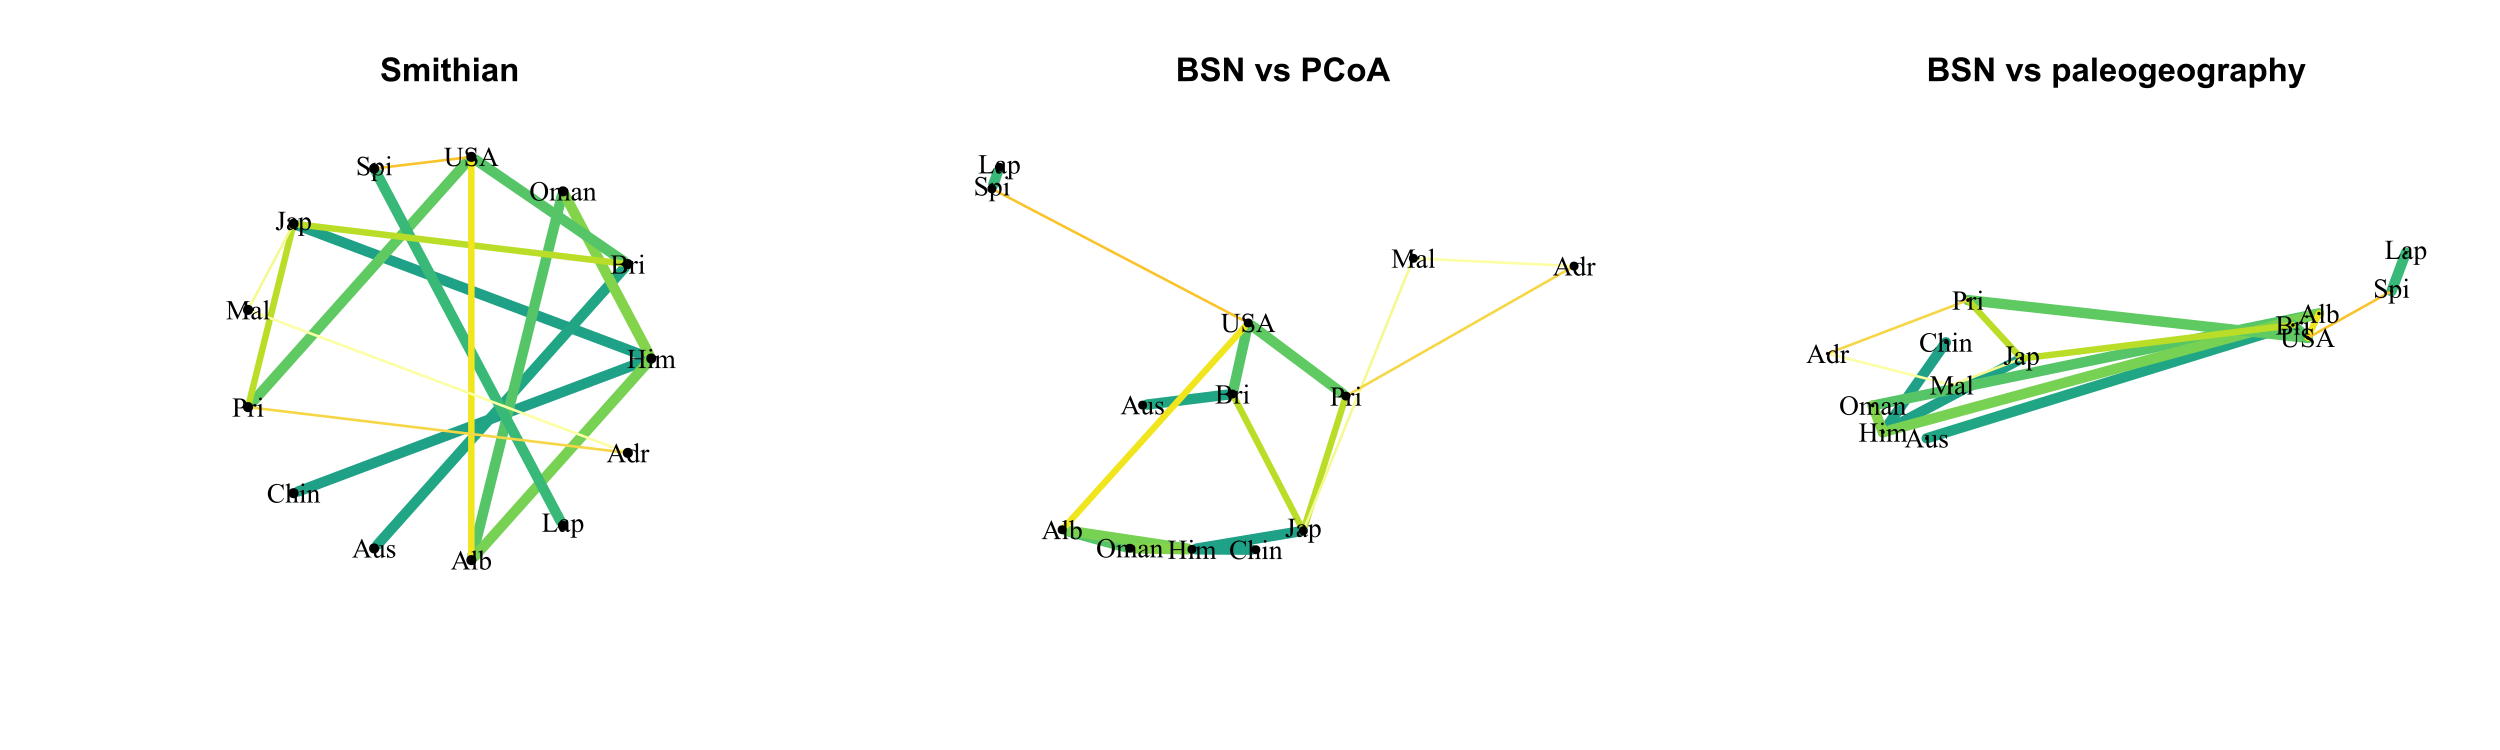 <?xml version="1.0" encoding="UTF-8"?>
<svg xmlns="http://www.w3.org/2000/svg" xmlns:xlink="http://www.w3.org/1999/xlink" width="720" height="216" viewBox="0 0 720 216">
<defs>
<g>
<g id="glyph-0-0">
<path d="M 0.344 -2.215 L 1.68 -2.344 C 1.762 -1.895 1.922 -1.566 2.168 -1.355 C 2.414 -1.145 2.746 -1.039 3.164 -1.039 C 3.605 -1.039 3.941 -1.133 4.164 -1.32 C 4.391 -1.508 4.5 -1.727 4.5 -1.977 C 4.5 -2.137 4.453 -2.273 4.359 -2.387 C 4.266 -2.5 4.102 -2.598 3.867 -2.684 C 3.703 -2.738 3.34 -2.836 2.766 -2.98 C 2.031 -3.16 1.512 -3.387 1.215 -3.652 C 0.797 -4.027 0.59 -4.484 0.59 -5.02 C 0.59 -5.367 0.688 -5.691 0.883 -5.992 C 1.082 -6.297 1.363 -6.523 1.734 -6.684 C 2.102 -6.84 2.551 -6.918 3.07 -6.918 C 3.926 -6.918 4.57 -6.73 5 -6.359 C 5.434 -5.984 5.66 -5.484 5.68 -4.859 L 4.305 -4.797 C 4.246 -5.148 4.121 -5.398 3.93 -5.551 C 3.734 -5.707 3.445 -5.781 3.059 -5.781 C 2.66 -5.781 2.348 -5.699 2.121 -5.535 C 1.977 -5.43 1.902 -5.289 1.902 -5.113 C 1.902 -4.953 1.973 -4.816 2.105 -4.699 C 2.281 -4.555 2.699 -4.402 3.367 -4.246 C 4.039 -4.09 4.531 -3.926 4.852 -3.758 C 5.172 -3.59 5.422 -3.359 5.605 -3.066 C 5.785 -2.773 5.875 -2.41 5.875 -1.98 C 5.875 -1.59 5.766 -1.227 5.551 -0.887 C 5.332 -0.547 5.027 -0.293 4.633 -0.129 C 4.234 0.039 3.742 0.121 3.152 0.121 C 2.289 0.121 1.629 -0.078 1.168 -0.477 C 0.707 -0.875 0.434 -1.453 0.344 -2.215 Z M 0.344 -2.215 "/>
</g>
<g id="glyph-0-1">
<path d="M 0.586 -4.93 L 1.785 -4.93 L 1.785 -4.254 C 2.215 -4.777 2.73 -5.039 3.324 -5.039 C 3.637 -5.039 3.91 -4.977 4.145 -4.844 C 4.375 -4.715 4.566 -4.52 4.715 -4.254 C 4.93 -4.52 5.164 -4.715 5.414 -4.844 C 5.668 -4.977 5.934 -5.039 6.219 -5.039 C 6.582 -5.039 6.887 -4.965 7.137 -4.82 C 7.387 -4.672 7.574 -4.457 7.699 -4.172 C 7.789 -3.961 7.832 -3.621 7.832 -3.152 L 7.832 0 L 6.531 0 L 6.531 -2.816 C 6.531 -3.305 6.484 -3.621 6.395 -3.762 C 6.273 -3.949 6.09 -4.043 5.84 -4.043 C 5.656 -4.043 5.484 -3.984 5.324 -3.875 C 5.16 -3.762 5.047 -3.602 4.977 -3.387 C 4.902 -3.172 4.867 -2.832 4.867 -2.367 L 4.867 0 L 3.562 0 L 3.562 -2.699 C 3.562 -3.18 3.539 -3.488 3.496 -3.629 C 3.449 -3.77 3.375 -3.871 3.277 -3.941 C 3.18 -4.008 3.051 -4.043 2.883 -4.043 C 2.68 -4.043 2.5 -3.988 2.34 -3.879 C 2.18 -3.77 2.062 -3.613 1.992 -3.41 C 1.922 -3.207 1.891 -2.867 1.891 -2.395 L 1.891 0 L 0.586 0 Z M 0.586 -4.93 "/>
</g>
<g id="glyph-0-2">
<path d="M 0.684 -5.598 L 0.684 -6.805 L 1.984 -6.805 L 1.984 -5.598 L 0.684 -5.598 M 0.684 0 L 0.684 -4.93 L 1.984 -4.93 L 1.984 0 Z M 0.684 0 "/>
</g>
<g id="glyph-0-3">
<path d="M 2.941 -4.93 L 2.941 -3.891 L 2.051 -3.891 L 2.051 -1.902 C 2.051 -1.5 2.059 -1.266 2.078 -1.199 C 2.094 -1.133 2.133 -1.078 2.191 -1.035 C 2.254 -0.992 2.328 -0.969 2.414 -0.969 C 2.535 -0.969 2.707 -1.012 2.938 -1.094 L 3.051 -0.082 C 2.746 0.047 2.402 0.113 2.02 0.113 C 1.785 0.113 1.57 0.07 1.383 -0.008 C 1.195 -0.086 1.055 -0.188 0.969 -0.312 C 0.879 -0.438 0.816 -0.609 0.785 -0.82 C 0.758 -0.973 0.742 -1.277 0.742 -1.742 L 0.742 -3.891 L 0.145 -3.891 L 0.145 -4.93 L 0.742 -4.93 L 0.742 -5.906 L 2.051 -6.668 L 2.051 -4.93 Z M 2.941 -4.93 "/>
</g>
<g id="glyph-0-4">
<path d="M 1.98 -6.805 L 1.98 -4.301 C 2.402 -4.793 2.906 -5.039 3.488 -5.039 C 3.789 -5.039 4.059 -4.984 4.301 -4.871 C 4.543 -4.762 4.727 -4.617 4.848 -4.445 C 4.969 -4.273 5.055 -4.082 5.098 -3.871 C 5.145 -3.66 5.164 -3.332 5.164 -2.891 L 5.164 0 L 3.859 0 L 3.859 -2.602 C 3.859 -3.121 3.836 -3.449 3.785 -3.586 C 3.738 -3.727 3.648 -3.836 3.523 -3.918 C 3.398 -4 3.242 -4.043 3.055 -4.043 C 2.836 -4.043 2.645 -3.988 2.473 -3.883 C 2.305 -3.777 2.18 -3.621 2.102 -3.41 C 2.02 -3.195 1.98 -2.883 1.98 -2.469 L 1.98 0 L 0.676 0 L 0.676 -6.805 Z M 1.98 -6.805 "/>
</g>
<g id="glyph-0-5">
<path d="M 1.656 -3.426 L 0.473 -3.637 C 0.605 -4.113 0.836 -4.469 1.16 -4.695 C 1.484 -4.926 1.969 -5.039 2.609 -5.039 C 3.191 -5.039 3.621 -4.973 3.906 -4.832 C 4.191 -4.695 4.391 -4.52 4.508 -4.309 C 4.625 -4.098 4.684 -3.707 4.684 -3.141 L 4.668 -1.621 C 4.668 -1.188 4.688 -0.867 4.73 -0.66 C 4.773 -0.457 4.852 -0.234 4.965 0 L 3.676 0 C 3.641 -0.086 3.598 -0.215 3.551 -0.387 C 3.527 -0.461 3.512 -0.512 3.504 -0.539 C 3.281 -0.32 3.043 -0.16 2.789 -0.051 C 2.535 0.059 2.266 0.113 1.977 0.113 C 1.469 0.113 1.07 -0.027 0.777 -0.301 C 0.484 -0.578 0.34 -0.926 0.34 -1.348 C 0.34 -1.625 0.406 -1.871 0.539 -2.09 C 0.672 -2.309 0.859 -2.477 1.098 -2.59 C 1.336 -2.707 1.684 -2.809 2.133 -2.895 C 2.746 -3.012 3.168 -3.117 3.402 -3.215 L 3.402 -3.348 C 3.402 -3.598 3.34 -3.773 3.215 -3.883 C 3.094 -3.988 2.859 -4.043 2.516 -4.043 C 2.281 -4.043 2.102 -3.996 1.973 -3.906 C 1.844 -3.812 1.738 -3.652 1.656 -3.426 M 3.402 -2.367 C 3.234 -2.312 2.969 -2.246 2.609 -2.168 C 2.246 -2.09 2.008 -2.016 1.898 -1.941 C 1.727 -1.82 1.645 -1.664 1.645 -1.48 C 1.645 -1.297 1.711 -1.141 1.848 -1.008 C 1.984 -0.875 2.156 -0.809 2.367 -0.809 C 2.602 -0.809 2.824 -0.887 3.039 -1.039 C 3.199 -1.156 3.301 -1.301 3.352 -1.473 C 3.383 -1.582 3.402 -1.793 3.402 -2.105 Z M 3.402 -2.367 "/>
</g>
<g id="glyph-0-6">
<path d="M 5.164 0 L 3.859 0 L 3.859 -2.516 C 3.859 -3.047 3.832 -3.391 3.777 -3.547 C 3.723 -3.703 3.633 -3.824 3.508 -3.91 C 3.379 -4 3.23 -4.043 3.055 -4.043 C 2.828 -4.043 2.625 -3.98 2.445 -3.855 C 2.266 -3.734 2.145 -3.57 2.078 -3.363 C 2.012 -3.16 1.977 -2.781 1.977 -2.23 L 1.977 0 L 0.672 0 L 0.672 -4.93 L 1.883 -4.93 L 1.883 -4.203 C 2.312 -4.762 2.855 -5.039 3.508 -5.039 C 3.797 -5.039 4.059 -4.988 4.297 -4.883 C 4.535 -4.781 4.715 -4.648 4.836 -4.488 C 4.961 -4.328 5.047 -4.145 5.094 -3.941 C 5.141 -3.734 5.164 -3.441 5.164 -3.062 Z M 5.164 0 "/>
</g>
<g id="glyph-0-7">
<path d="M 0.695 -6.805 L 3.414 -6.805 C 3.953 -6.805 4.355 -6.781 4.621 -6.734 C 4.883 -6.691 5.121 -6.598 5.328 -6.457 C 5.539 -6.312 5.711 -6.125 5.852 -5.887 C 5.992 -5.648 6.062 -5.383 6.062 -5.09 C 6.062 -4.773 5.977 -4.48 5.805 -4.215 C 5.633 -3.949 5.398 -3.75 5.105 -3.613 C 5.52 -3.496 5.84 -3.289 6.062 -2.996 C 6.285 -2.707 6.395 -2.363 6.395 -1.973 C 6.395 -1.664 6.324 -1.363 6.18 -1.07 C 6.035 -0.777 5.84 -0.543 5.59 -0.367 C 5.34 -0.195 5.035 -0.086 4.668 -0.047 C 4.441 -0.023 3.887 -0.008 3.012 0 L 0.695 0 L 0.695 -6.805 M 2.07 -5.672 L 2.07 -4.098 L 2.969 -4.098 C 3.504 -4.098 3.836 -4.105 3.969 -4.121 C 4.203 -4.148 4.387 -4.23 4.523 -4.363 C 4.656 -4.5 4.723 -4.676 4.723 -4.895 C 4.723 -5.105 4.668 -5.277 4.551 -5.41 C 4.434 -5.539 4.262 -5.621 4.031 -5.648 C 3.898 -5.664 3.504 -5.672 2.859 -5.672 L 2.07 -5.672 M 2.07 -2.965 L 2.07 -1.145 L 3.34 -1.145 C 3.836 -1.145 4.148 -1.16 4.285 -1.188 C 4.488 -1.227 4.652 -1.316 4.781 -1.461 C 4.91 -1.602 4.977 -1.797 4.977 -2.039 C 4.977 -2.242 4.926 -2.414 4.828 -2.559 C 4.727 -2.699 4.586 -2.805 4.398 -2.867 C 4.211 -2.934 3.805 -2.965 3.18 -2.965 Z M 2.07 -2.965 "/>
</g>
<g id="glyph-0-8">
<path d="M 0.707 0 L 0.707 -6.805 L 2.043 -6.805 L 4.828 -2.262 L 4.828 -6.805 L 6.102 -6.805 L 6.102 0 L 4.723 0 L 1.98 -4.438 L 1.98 0 Z M 0.707 0 "/>
</g>
<g id="glyph-0-9">
</g>
<g id="glyph-0-10">
<path d="M 2.039 0 L 0.051 -4.93 L 1.422 -4.93 L 2.348 -2.414 L 2.617 -1.574 C 2.688 -1.785 2.734 -1.926 2.75 -1.996 C 2.797 -2.133 2.84 -2.273 2.891 -2.414 L 3.828 -4.93 L 5.168 -4.93 L 3.211 0 Z M 2.039 0 "/>
</g>
<g id="glyph-0-11">
<path d="M 0.223 -1.406 L 1.531 -1.605 C 1.586 -1.352 1.699 -1.16 1.871 -1.027 C 2.039 -0.895 2.277 -0.832 2.586 -0.832 C 2.922 -0.832 3.176 -0.891 3.348 -1.016 C 3.461 -1.102 3.52 -1.219 3.52 -1.363 C 3.52 -1.465 3.488 -1.547 3.426 -1.609 C 3.359 -1.672 3.215 -1.73 2.988 -1.781 C 1.938 -2.016 1.27 -2.227 0.988 -2.418 C 0.598 -2.684 0.402 -3.055 0.402 -3.527 C 0.402 -3.953 0.574 -4.312 0.91 -4.602 C 1.246 -4.895 1.77 -5.039 2.477 -5.039 C 3.152 -5.039 3.652 -4.93 3.98 -4.711 C 4.309 -4.492 4.535 -4.164 4.66 -3.734 L 3.43 -3.508 C 3.375 -3.699 3.277 -3.848 3.129 -3.949 C 2.984 -4.051 2.773 -4.102 2.5 -4.102 C 2.156 -4.102 1.91 -4.055 1.762 -3.957 C 1.664 -3.891 1.613 -3.801 1.613 -3.695 C 1.613 -3.602 1.66 -3.523 1.746 -3.457 C 1.863 -3.371 2.27 -3.25 2.965 -3.09 C 3.656 -2.934 4.141 -2.738 4.418 -2.512 C 4.691 -2.277 4.828 -1.957 4.828 -1.539 C 4.828 -1.09 4.637 -0.699 4.262 -0.375 C 3.883 -0.051 3.324 0.113 2.586 0.113 C 1.914 0.113 1.383 -0.023 0.992 -0.297 C 0.598 -0.57 0.344 -0.938 0.223 -1.406 Z M 0.223 -1.406 "/>
</g>
<g id="glyph-0-12">
<path d="M 0.691 0 L 0.691 -6.805 L 2.895 -6.805 C 3.73 -6.805 4.277 -6.77 4.527 -6.699 C 4.918 -6.598 5.246 -6.379 5.508 -6.035 C 5.77 -5.691 5.902 -5.25 5.902 -4.711 C 5.902 -4.293 5.828 -3.941 5.676 -3.656 C 5.523 -3.371 5.332 -3.148 5.098 -2.984 C 4.863 -2.824 4.625 -2.715 4.387 -2.664 C 4.059 -2.598 3.582 -2.566 2.961 -2.566 L 2.066 -2.566 L 2.066 0 L 0.691 0 M 2.066 -5.652 L 2.066 -3.723 L 2.816 -3.723 C 3.359 -3.723 3.719 -3.758 3.902 -3.828 C 4.086 -3.898 4.227 -4.012 4.332 -4.164 C 4.438 -4.312 4.488 -4.492 4.488 -4.691 C 4.488 -4.938 4.414 -5.145 4.27 -5.305 C 4.125 -5.465 3.941 -5.566 3.719 -5.605 C 3.555 -5.637 3.223 -5.652 2.73 -5.652 Z M 2.066 -5.652 "/>
</g>
<g id="glyph-0-13">
<path d="M 5.043 -2.5 L 6.375 -2.078 C 6.172 -1.336 5.832 -0.785 5.359 -0.426 C 4.883 -0.062 4.281 0.117 3.551 0.117 C 2.648 0.117 1.902 -0.191 1.324 -0.809 C 0.742 -1.426 0.449 -2.27 0.449 -3.34 C 0.449 -4.473 0.742 -5.352 1.328 -5.98 C 1.91 -6.605 2.68 -6.918 3.633 -6.918 C 4.465 -6.918 5.141 -6.672 5.66 -6.18 C 5.973 -5.891 6.203 -5.473 6.359 -4.93 L 4.996 -4.602 C 4.918 -4.957 4.75 -5.234 4.496 -5.438 C 4.238 -5.645 3.93 -5.746 3.562 -5.746 C 3.059 -5.746 2.652 -5.562 2.336 -5.203 C 2.023 -4.84 1.867 -4.254 1.867 -3.441 C 1.867 -2.582 2.02 -1.973 2.328 -1.605 C 2.641 -1.242 3.043 -1.059 3.535 -1.059 C 3.902 -1.059 4.215 -1.176 4.477 -1.406 C 4.742 -1.637 4.93 -2.004 5.043 -2.5 Z M 5.043 -2.5 "/>
</g>
<g id="glyph-0-14">
<path d="M 0.379 -2.535 C 0.379 -2.969 0.488 -3.387 0.699 -3.793 C 0.914 -4.195 1.215 -4.508 1.609 -4.719 C 2 -4.934 2.438 -5.039 2.918 -5.039 C 3.664 -5.039 4.277 -4.797 4.754 -4.312 C 5.227 -3.828 5.465 -3.219 5.465 -2.477 C 5.465 -1.734 5.227 -1.113 4.746 -0.625 C 4.266 -0.133 3.66 0.113 2.93 0.113 C 2.477 0.113 2.047 0.008 1.637 -0.195 C 1.227 -0.398 0.914 -0.699 0.699 -1.094 C 0.488 -1.488 0.379 -1.969 0.379 -2.535 M 1.719 -2.465 C 1.719 -1.977 1.832 -1.602 2.066 -1.34 C 2.297 -1.082 2.582 -0.953 2.922 -0.953 C 3.266 -0.953 3.551 -1.082 3.781 -1.34 C 4.012 -1.602 4.125 -1.977 4.125 -2.473 C 4.125 -2.957 4.012 -3.328 3.781 -3.586 C 3.551 -3.848 3.266 -3.977 2.922 -3.977 C 2.582 -3.977 2.297 -3.848 2.066 -3.586 C 1.832 -3.328 1.719 -2.953 1.719 -2.465 Z M 1.719 -2.465 "/>
</g>
<g id="glyph-0-15">
<path d="M 6.828 0 L 5.332 0 L 4.738 -1.547 L 2.02 -1.547 L 1.457 0 L 0 0 L 2.648 -6.805 L 4.102 -6.805 L 6.828 0 M 4.297 -2.691 L 3.359 -5.215 L 2.441 -2.691 Z M 4.297 -2.691 "/>
</g>
<g id="glyph-0-16">
<path d="M 0.645 -4.93 L 1.859 -4.93 L 1.859 -4.203 C 2.02 -4.453 2.23 -4.652 2.5 -4.809 C 2.77 -4.961 3.07 -5.039 3.398 -5.039 C 3.969 -5.039 4.453 -4.816 4.855 -4.367 C 5.254 -3.918 5.453 -3.293 5.453 -2.492 C 5.453 -1.668 5.25 -1.031 4.848 -0.574 C 4.445 -0.117 3.961 0.113 3.387 0.113 C 3.117 0.113 2.867 0.059 2.648 -0.051 C 2.426 -0.16 2.195 -0.344 1.949 -0.609 L 1.949 1.875 L 0.645 1.875 L 0.645 -4.93 M 1.934 -2.547 C 1.934 -1.992 2.047 -1.586 2.266 -1.32 C 2.484 -1.055 2.75 -0.922 3.066 -0.922 C 3.371 -0.922 3.621 -1.043 3.824 -1.289 C 4.023 -1.531 4.125 -1.93 4.125 -2.484 C 4.125 -3 4.023 -3.383 3.816 -3.633 C 3.605 -3.883 3.352 -4.008 3.043 -4.008 C 2.727 -4.008 2.461 -3.887 2.25 -3.641 C 2.039 -3.395 1.934 -3.031 1.934 -2.547 Z M 1.934 -2.547 "/>
</g>
<g id="glyph-0-17">
<path d="M 0.684 0 L 0.684 -6.805 L 1.984 -6.805 L 1.984 0 Z M 0.684 0 "/>
</g>
<g id="glyph-0-18">
<path d="M 3.535 -1.57 L 4.836 -1.352 C 4.668 -0.875 4.406 -0.512 4.043 -0.262 C 3.684 -0.012 3.234 0.113 2.691 0.113 C 1.836 0.113 1.199 -0.168 0.789 -0.73 C 0.465 -1.176 0.301 -1.742 0.301 -2.426 C 0.301 -3.242 0.516 -3.883 0.941 -4.348 C 1.367 -4.809 1.91 -5.039 2.562 -5.039 C 3.293 -5.039 3.875 -4.797 4.297 -4.312 C 4.723 -3.828 4.922 -3.086 4.906 -2.09 L 1.637 -2.09 C 1.648 -1.703 1.754 -1.402 1.953 -1.188 C 2.156 -0.969 2.406 -0.863 2.707 -0.863 C 2.91 -0.863 3.082 -0.918 3.219 -1.031 C 3.359 -1.141 3.465 -1.32 3.535 -1.57 M 3.609 -2.887 C 3.602 -3.266 3.504 -3.551 3.316 -3.746 C 3.133 -3.945 2.906 -4.043 2.641 -4.043 C 2.355 -4.043 2.121 -3.938 1.934 -3.73 C 1.75 -3.523 1.66 -3.242 1.66 -2.887 Z M 3.609 -2.887 "/>
</g>
<g id="glyph-0-19">
<path d="M 0.562 0.324 L 2.051 0.504 C 2.074 0.68 2.133 0.797 2.223 0.863 C 2.348 0.957 2.543 1.004 2.809 1.004 C 3.148 1.004 3.402 0.953 3.574 0.848 C 3.688 0.781 3.773 0.672 3.832 0.52 C 3.875 0.41 3.895 0.211 3.895 -0.078 L 3.895 -0.797 C 3.504 -0.266 3.012 0 2.418 0 C 1.754 0 1.23 -0.281 0.844 -0.84 C 0.543 -1.281 0.391 -1.832 0.391 -2.492 C 0.391 -3.316 0.59 -3.949 0.984 -4.387 C 1.383 -4.82 1.879 -5.039 2.469 -5.039 C 3.078 -5.039 3.582 -4.773 3.977 -4.238 L 3.977 -4.93 L 5.199 -4.93 L 5.199 -0.504 C 5.199 0.074 5.148 0.512 5.055 0.797 C 4.957 1.086 4.824 1.312 4.648 1.477 C 4.477 1.641 4.246 1.77 3.957 1.859 C 3.668 1.953 3.301 2 2.859 2 C 2.023 2 1.43 1.855 1.082 1.57 C 0.73 1.285 0.559 0.922 0.559 0.484 C 0.559 0.438 0.559 0.387 0.562 0.324 M 1.727 -2.566 C 1.727 -2.043 1.828 -1.66 2.031 -1.418 C 2.234 -1.176 2.484 -1.055 2.781 -1.055 C 3.098 -1.055 3.367 -1.18 3.586 -1.426 C 3.809 -1.676 3.918 -2.047 3.918 -2.535 C 3.918 -3.043 3.812 -3.422 3.602 -3.672 C 3.391 -3.918 3.125 -4.043 2.805 -4.043 C 2.492 -4.043 2.234 -3.922 2.031 -3.676 C 1.828 -3.434 1.727 -3.062 1.727 -2.566 Z M 1.727 -2.566 "/>
</g>
<g id="glyph-0-20">
<path d="M 1.93 0 L 0.625 0 L 0.625 -4.93 L 1.836 -4.93 L 1.836 -4.227 C 2.047 -4.559 2.23 -4.777 2.398 -4.883 C 2.562 -4.988 2.75 -5.039 2.961 -5.039 C 3.258 -5.039 3.543 -4.957 3.82 -4.793 L 3.414 -3.656 C 3.195 -3.801 2.992 -3.871 2.805 -3.871 C 2.621 -3.871 2.465 -3.82 2.34 -3.719 C 2.211 -3.617 2.113 -3.438 2.039 -3.176 C 1.969 -2.91 1.93 -2.359 1.93 -1.523 Z M 1.93 0 "/>
</g>
<g id="glyph-0-21">
<path d="M 0.066 -4.93 L 1.453 -4.93 L 2.633 -1.43 L 3.781 -4.93 L 5.133 -4.93 L 3.391 -0.188 L 3.082 0.672 C 2.969 0.961 2.859 1.18 2.754 1.332 C 2.652 1.484 2.531 1.605 2.398 1.699 C 2.262 1.797 2.098 1.867 1.898 1.922 C 1.703 1.973 1.48 2 1.234 2 C 0.984 2 0.738 1.973 0.496 1.922 L 0.379 0.898 C 0.586 0.941 0.77 0.961 0.934 0.961 C 1.234 0.961 1.461 0.871 1.605 0.695 C 1.75 0.516 1.863 0.289 1.941 0.016 Z M 0.066 -4.93 "/>
</g>
<g id="glyph-1-0">
<path d="M 1.629 -2.812 L 4.062 -2.812 L 4.062 -4.312 C 4.062 -4.578 4.047 -4.758 4.016 -4.84 C 3.988 -4.906 3.934 -4.961 3.852 -5.008 C 3.742 -5.07 3.625 -5.102 3.5 -5.102 L 3.312 -5.102 L 3.312 -5.242 L 5.559 -5.242 L 5.559 -5.102 L 5.371 -5.102 C 5.246 -5.102 5.129 -5.07 5.02 -5.012 C 4.938 -4.969 4.883 -4.906 4.852 -4.824 C 4.82 -4.742 4.809 -4.57 4.809 -4.312 L 4.809 -0.93 C 4.809 -0.664 4.824 -0.488 4.855 -0.402 C 4.883 -0.336 4.938 -0.281 5.016 -0.234 C 5.129 -0.176 5.246 -0.145 5.371 -0.145 L 5.559 -0.145 L 5.559 0 L 3.312 0 L 3.312 -0.145 L 3.5 -0.145 C 3.715 -0.145 3.871 -0.207 3.969 -0.332 C 4.031 -0.414 4.062 -0.613 4.062 -0.93 L 4.062 -2.523 L 1.629 -2.523 L 1.629 -0.93 C 1.629 -0.664 1.645 -0.488 1.68 -0.402 C 1.703 -0.336 1.758 -0.281 1.84 -0.234 C 1.953 -0.176 2.07 -0.145 2.191 -0.145 L 2.383 -0.145 L 2.383 0 L 0.137 0 L 0.137 -0.145 L 0.32 -0.145 C 0.539 -0.145 0.695 -0.207 0.793 -0.332 C 0.855 -0.414 0.887 -0.613 0.887 -0.93 L 0.887 -4.312 C 0.887 -4.578 0.867 -4.758 0.836 -4.84 C 0.809 -4.906 0.758 -4.961 0.676 -5.008 C 0.562 -5.07 0.445 -5.102 0.32 -5.102 L 0.137 -5.102 L 0.137 -5.242 L 2.383 -5.242 L 2.383 -5.102 L 2.191 -5.102 C 2.07 -5.102 1.953 -5.07 1.84 -5.012 C 1.762 -4.969 1.707 -4.906 1.676 -4.824 C 1.645 -4.742 1.629 -4.57 1.629 -4.312 Z M 1.629 -2.812 "/>
</g>
<g id="glyph-1-1">
<path d="M 1.148 -5.5 C 1.258 -5.5 1.348 -5.461 1.426 -5.387 C 1.5 -5.309 1.539 -5.219 1.539 -5.109 C 1.539 -5 1.5 -4.906 1.426 -4.832 C 1.348 -4.754 1.258 -4.715 1.148 -4.715 C 1.039 -4.715 0.949 -4.754 0.871 -4.832 C 0.793 -4.906 0.754 -5 0.754 -5.109 C 0.754 -5.219 0.793 -5.309 0.867 -5.387 C 0.945 -5.461 1.039 -5.5 1.148 -5.5 M 1.469 -3.648 L 1.469 -0.801 C 1.469 -0.578 1.484 -0.43 1.52 -0.359 C 1.551 -0.285 1.598 -0.23 1.66 -0.195 C 1.723 -0.156 1.84 -0.141 2.008 -0.141 L 2.008 0 L 0.285 0 L 0.285 -0.141 C 0.457 -0.141 0.574 -0.156 0.633 -0.191 C 0.695 -0.223 0.742 -0.277 0.773 -0.355 C 0.809 -0.434 0.828 -0.582 0.828 -0.801 L 0.828 -2.164 C 0.828 -2.551 0.816 -2.797 0.793 -2.91 C 0.773 -2.996 0.746 -3.051 0.707 -3.086 C 0.668 -3.117 0.617 -3.133 0.551 -3.133 C 0.477 -3.133 0.391 -3.113 0.285 -3.074 L 0.23 -3.215 L 1.301 -3.648 Z M 1.469 -3.648 "/>
</g>
<g id="glyph-1-2">
<path d="M 1.301 -2.895 C 1.559 -3.152 1.711 -3.297 1.754 -3.336 C 1.871 -3.434 1.996 -3.512 2.129 -3.566 C 2.266 -3.621 2.398 -3.648 2.527 -3.648 C 2.75 -3.648 2.941 -3.582 3.102 -3.453 C 3.262 -3.324 3.367 -3.137 3.422 -2.895 C 3.688 -3.203 3.914 -3.406 4.094 -3.5 C 4.277 -3.598 4.465 -3.648 4.66 -3.648 C 4.848 -3.648 5.016 -3.598 5.16 -3.5 C 5.305 -3.406 5.422 -3.246 5.508 -3.027 C 5.562 -2.879 5.594 -2.645 5.594 -2.324 L 5.594 -0.801 C 5.594 -0.578 5.609 -0.426 5.641 -0.344 C 5.668 -0.289 5.715 -0.238 5.785 -0.199 C 5.855 -0.16 5.969 -0.141 6.125 -0.141 L 6.125 0 L 4.379 0 L 4.379 -0.141 L 4.449 -0.141 C 4.602 -0.141 4.723 -0.168 4.809 -0.227 C 4.867 -0.27 4.91 -0.336 4.934 -0.426 C 4.945 -0.469 4.949 -0.594 4.949 -0.801 L 4.949 -2.324 C 4.949 -2.613 4.914 -2.816 4.844 -2.934 C 4.746 -3.102 4.582 -3.184 4.363 -3.184 C 4.227 -3.184 4.09 -3.148 3.949 -3.082 C 3.812 -3.012 3.645 -2.887 3.449 -2.699 L 3.441 -2.656 L 3.449 -2.492 L 3.449 -0.801 C 3.449 -0.559 3.465 -0.406 3.488 -0.348 C 3.516 -0.289 3.566 -0.238 3.645 -0.199 C 3.719 -0.16 3.844 -0.141 4.027 -0.141 L 4.027 0 L 2.234 0 L 2.234 -0.141 C 2.43 -0.141 2.566 -0.164 2.641 -0.207 C 2.711 -0.254 2.766 -0.324 2.793 -0.418 C 2.805 -0.461 2.812 -0.59 2.812 -0.801 L 2.812 -2.324 C 2.812 -2.613 2.77 -2.82 2.684 -2.945 C 2.57 -3.113 2.41 -3.195 2.207 -3.195 C 2.07 -3.195 1.93 -3.156 1.793 -3.082 C 1.582 -2.969 1.414 -2.84 1.301 -2.699 L 1.301 -0.801 C 1.301 -0.57 1.316 -0.418 1.348 -0.348 C 1.379 -0.277 1.426 -0.227 1.492 -0.191 C 1.555 -0.156 1.684 -0.141 1.875 -0.141 L 1.875 0 L 0.125 0 L 0.125 -0.141 C 0.285 -0.141 0.398 -0.156 0.465 -0.191 C 0.527 -0.227 0.578 -0.281 0.609 -0.359 C 0.645 -0.434 0.66 -0.582 0.66 -0.801 L 0.66 -2.152 C 0.66 -2.543 0.648 -2.793 0.625 -2.906 C 0.609 -2.992 0.578 -3.051 0.543 -3.086 C 0.504 -3.117 0.449 -3.133 0.383 -3.133 C 0.312 -3.133 0.223 -3.113 0.125 -3.074 L 0.066 -3.215 L 1.133 -3.648 L 1.301 -3.648 Z M 1.301 -2.895 "/>
</g>
<g id="glyph-1-3">
<path d="M 3.66 -2.676 C 4.023 -2.598 4.293 -2.477 4.473 -2.305 C 4.723 -2.066 4.848 -1.777 4.848 -1.434 C 4.848 -1.176 4.766 -0.926 4.602 -0.688 C 4.438 -0.449 4.211 -0.273 3.922 -0.164 C 3.637 -0.055 3.195 0 2.605 0 L 0.133 0 L 0.133 -0.145 L 0.328 -0.145 C 0.547 -0.145 0.707 -0.211 0.801 -0.352 C 0.859 -0.441 0.891 -0.633 0.891 -0.93 L 0.891 -4.316 C 0.891 -4.641 0.852 -4.844 0.777 -4.93 C 0.676 -5.043 0.527 -5.102 0.328 -5.102 L 0.133 -5.102 L 0.133 -5.242 L 2.398 -5.242 C 2.82 -5.242 3.16 -5.215 3.414 -5.152 C 3.801 -5.059 4.098 -4.895 4.301 -4.656 C 4.504 -4.422 4.605 -4.152 4.605 -3.844 C 4.605 -3.582 4.527 -3.348 4.367 -3.137 C 4.207 -2.93 3.969 -2.777 3.66 -2.676 M 1.633 -2.887 C 1.727 -2.867 1.836 -2.852 1.957 -2.844 C 2.082 -2.836 2.215 -2.832 2.363 -2.832 C 2.738 -2.832 3.023 -2.871 3.211 -2.953 C 3.402 -3.035 3.547 -3.156 3.648 -3.324 C 3.746 -3.492 3.797 -3.676 3.797 -3.875 C 3.797 -4.184 3.672 -4.445 3.422 -4.66 C 3.172 -4.875 2.809 -4.984 2.328 -4.984 C 2.07 -4.984 1.84 -4.957 1.633 -4.898 L 1.633 -2.887 M 1.633 -0.379 C 1.93 -0.309 2.227 -0.273 2.516 -0.273 C 2.984 -0.273 3.34 -0.379 3.586 -0.59 C 3.828 -0.801 3.953 -1.059 3.953 -1.367 C 3.953 -1.574 3.898 -1.77 3.785 -1.957 C 3.676 -2.145 3.496 -2.293 3.246 -2.402 C 2.996 -2.512 2.684 -2.562 2.316 -2.562 C 2.156 -2.562 2.02 -2.562 1.906 -2.555 C 1.793 -2.551 1.703 -2.543 1.633 -2.527 Z M 1.633 -0.379 "/>
</g>
<g id="glyph-1-4">
<path d="M 1.285 -3.648 L 1.285 -2.852 C 1.582 -3.383 1.883 -3.648 2.195 -3.648 C 2.34 -3.648 2.457 -3.605 2.547 -3.516 C 2.641 -3.43 2.688 -3.332 2.688 -3.219 C 2.688 -3.117 2.652 -3.031 2.586 -2.961 C 2.52 -2.895 2.441 -2.859 2.348 -2.859 C 2.258 -2.859 2.156 -2.902 2.043 -2.992 C 1.934 -3.082 1.848 -3.125 1.793 -3.125 C 1.746 -3.125 1.699 -3.098 1.645 -3.047 C 1.527 -2.941 1.406 -2.77 1.285 -2.523 L 1.285 -0.828 C 1.285 -0.633 1.309 -0.484 1.355 -0.383 C 1.391 -0.312 1.449 -0.254 1.535 -0.207 C 1.621 -0.164 1.742 -0.141 1.902 -0.141 L 1.902 0 L 0.09 0 L 0.09 -0.141 C 0.27 -0.141 0.402 -0.168 0.492 -0.223 C 0.555 -0.266 0.602 -0.332 0.625 -0.422 C 0.641 -0.465 0.645 -0.59 0.645 -0.797 L 0.645 -2.168 C 0.645 -2.582 0.637 -2.828 0.621 -2.906 C 0.605 -2.984 0.574 -3.043 0.527 -3.078 C 0.484 -3.113 0.426 -3.133 0.359 -3.133 C 0.281 -3.133 0.191 -3.113 0.09 -3.074 L 0.051 -3.215 L 1.121 -3.648 Z M 1.285 -3.648 "/>
</g>
<g id="glyph-1-5">
<path d="M 2.898 -5.363 C 3.578 -5.363 4.168 -5.105 4.664 -4.59 C 5.164 -4.07 5.414 -3.426 5.414 -2.652 C 5.414 -1.855 5.164 -1.195 4.66 -0.668 C 4.156 -0.145 3.547 0.121 2.836 0.121 C 2.113 0.121 1.508 -0.137 1.016 -0.648 C 0.523 -1.164 0.277 -1.828 0.277 -2.641 C 0.277 -3.473 0.562 -4.152 1.129 -4.68 C 1.621 -5.137 2.211 -5.363 2.898 -5.363 M 2.824 -5.082 C 2.355 -5.082 1.977 -4.906 1.695 -4.559 C 1.34 -4.125 1.164 -3.492 1.164 -2.656 C 1.164 -1.801 1.348 -1.141 1.715 -0.68 C 1.996 -0.328 2.367 -0.156 2.828 -0.156 C 3.32 -0.156 3.727 -0.348 4.047 -0.73 C 4.367 -1.113 4.527 -1.723 4.527 -2.547 C 4.527 -3.445 4.352 -4.113 4 -4.555 C 3.715 -4.906 3.324 -5.082 2.824 -5.082 Z M 2.824 -5.082 "/>
</g>
<g id="glyph-1-6">
<path d="M 2.254 -0.512 C 1.891 -0.23 1.664 -0.066 1.57 -0.023 C 1.43 0.043 1.281 0.074 1.125 0.074 C 0.879 0.074 0.68 -0.012 0.52 -0.18 C 0.363 -0.344 0.281 -0.566 0.281 -0.84 C 0.281 -1.012 0.32 -1.16 0.398 -1.289 C 0.504 -1.465 0.688 -1.629 0.949 -1.781 C 1.211 -1.938 1.645 -2.125 2.254 -2.348 L 2.254 -2.488 C 2.254 -2.84 2.199 -3.082 2.086 -3.215 C 1.973 -3.344 1.812 -3.41 1.598 -3.41 C 1.434 -3.41 1.305 -3.367 1.211 -3.281 C 1.113 -3.191 1.062 -3.09 1.062 -2.977 L 1.07 -2.754 C 1.07 -2.637 1.039 -2.543 0.98 -2.48 C 0.918 -2.414 0.84 -2.383 0.742 -2.383 C 0.648 -2.383 0.57 -2.414 0.508 -2.484 C 0.449 -2.551 0.418 -2.641 0.418 -2.758 C 0.418 -2.98 0.531 -3.184 0.758 -3.367 C 0.984 -3.555 1.305 -3.648 1.715 -3.648 C 2.027 -3.648 2.285 -3.594 2.488 -3.488 C 2.641 -3.41 2.75 -3.285 2.824 -3.113 C 2.871 -3.004 2.895 -2.773 2.895 -2.434 L 2.895 -1.23 C 2.895 -0.891 2.898 -0.684 2.91 -0.609 C 2.926 -0.531 2.945 -0.48 2.977 -0.457 C 3.004 -0.43 3.039 -0.418 3.078 -0.418 C 3.121 -0.418 3.156 -0.426 3.188 -0.445 C 3.242 -0.477 3.344 -0.574 3.5 -0.727 L 3.5 -0.512 C 3.211 -0.125 2.934 0.07 2.672 0.07 C 2.547 0.07 2.445 0.027 2.371 -0.062 C 2.297 -0.148 2.258 -0.301 2.254 -0.512 M 2.254 -0.762 L 2.254 -2.113 C 1.867 -1.957 1.613 -1.848 1.5 -1.781 C 1.297 -1.668 1.152 -1.551 1.062 -1.426 C 0.977 -1.305 0.934 -1.168 0.934 -1.02 C 0.934 -0.836 0.988 -0.68 1.098 -0.559 C 1.211 -0.438 1.336 -0.375 1.48 -0.375 C 1.676 -0.375 1.934 -0.504 2.254 -0.762 Z M 2.254 -0.762 "/>
</g>
<g id="glyph-1-7">
<path d="M 1.281 -2.898 C 1.695 -3.398 2.09 -3.648 2.469 -3.648 C 2.66 -3.648 2.828 -3.598 2.965 -3.5 C 3.105 -3.406 3.215 -3.246 3.297 -3.023 C 3.355 -2.871 3.383 -2.633 3.383 -2.312 L 3.383 -0.801 C 3.383 -0.578 3.402 -0.426 3.438 -0.344 C 3.465 -0.281 3.512 -0.23 3.574 -0.195 C 3.637 -0.156 3.754 -0.141 3.926 -0.141 L 3.926 0 L 2.172 0 L 2.172 -0.141 L 2.246 -0.141 C 2.41 -0.141 2.527 -0.164 2.594 -0.215 C 2.66 -0.266 2.703 -0.34 2.73 -0.438 C 2.742 -0.477 2.746 -0.598 2.746 -0.801 L 2.746 -2.25 C 2.746 -2.574 2.703 -2.809 2.621 -2.953 C 2.535 -3.098 2.395 -3.172 2.195 -3.172 C 1.891 -3.172 1.586 -3.004 1.281 -2.668 L 1.281 -0.801 C 1.281 -0.562 1.293 -0.414 1.324 -0.355 C 1.359 -0.281 1.41 -0.227 1.473 -0.191 C 1.535 -0.156 1.664 -0.141 1.855 -0.141 L 1.855 0 L 0.105 0 L 0.105 -0.141 L 0.184 -0.141 C 0.363 -0.141 0.484 -0.184 0.547 -0.277 C 0.609 -0.367 0.641 -0.543 0.641 -0.801 L 0.641 -2.117 C 0.641 -2.539 0.633 -2.801 0.613 -2.895 C 0.594 -2.984 0.562 -3.047 0.523 -3.082 C 0.484 -3.117 0.43 -3.133 0.363 -3.133 C 0.293 -3.133 0.203 -3.113 0.105 -3.074 L 0.047 -3.215 L 1.113 -3.648 L 1.281 -3.648 Z M 1.281 -2.898 "/>
</g>
<g id="glyph-1-8">
<path d="M 3.777 -5.102 L 3.777 -5.242 L 5.633 -5.242 L 5.633 -5.102 L 5.438 -5.102 C 5.23 -5.102 5.074 -5.016 4.961 -4.84 C 4.906 -4.762 4.879 -4.574 4.879 -4.285 L 4.879 -2.156 C 4.879 -1.633 4.828 -1.223 4.723 -0.934 C 4.621 -0.645 4.414 -0.395 4.109 -0.188 C 3.805 0.02 3.387 0.125 2.863 0.125 C 2.289 0.125 1.855 0.023 1.559 -0.176 C 1.262 -0.371 1.051 -0.641 0.93 -0.973 C 0.844 -1.203 0.805 -1.633 0.805 -2.266 L 0.805 -4.316 C 0.805 -4.637 0.762 -4.848 0.672 -4.949 C 0.582 -5.051 0.438 -5.102 0.238 -5.102 L 0.043 -5.102 L 0.043 -5.242 L 2.309 -5.242 L 2.309 -5.102 L 2.109 -5.102 C 1.891 -5.102 1.738 -5.031 1.645 -4.895 C 1.578 -4.805 1.547 -4.609 1.547 -4.316 L 1.547 -2.031 C 1.547 -1.828 1.566 -1.594 1.602 -1.332 C 1.641 -1.066 1.707 -0.863 1.805 -0.715 C 1.902 -0.57 2.047 -0.449 2.23 -0.352 C 2.414 -0.258 2.641 -0.207 2.906 -0.207 C 3.25 -0.207 3.559 -0.285 3.828 -0.434 C 4.098 -0.582 4.285 -0.773 4.383 -1.008 C 4.484 -1.242 4.531 -1.637 4.531 -2.191 L 4.531 -4.316 C 4.531 -4.645 4.496 -4.848 4.426 -4.93 C 4.324 -5.043 4.176 -5.102 3.977 -5.102 Z M 3.777 -5.102 "/>
</g>
<g id="glyph-1-9">
<path d="M 3.633 -5.363 L 3.633 -3.551 L 3.488 -3.551 C 3.441 -3.898 3.359 -4.176 3.238 -4.383 C 3.117 -4.586 2.949 -4.75 2.727 -4.871 C 2.504 -4.992 2.273 -5.055 2.039 -5.055 C 1.77 -5.055 1.547 -4.973 1.371 -4.809 C 1.199 -4.645 1.109 -4.457 1.109 -4.25 C 1.109 -4.09 1.164 -3.945 1.277 -3.812 C 1.438 -3.621 1.816 -3.363 2.418 -3.039 C 2.906 -2.777 3.242 -2.574 3.422 -2.434 C 3.602 -2.293 3.738 -2.129 3.836 -1.938 C 3.93 -1.746 3.98 -1.547 3.98 -1.34 C 3.98 -0.941 3.824 -0.598 3.516 -0.312 C 3.211 -0.023 2.812 0.121 2.328 0.121 C 2.176 0.121 2.031 0.109 1.898 0.086 C 1.82 0.07 1.652 0.023 1.402 -0.055 C 1.152 -0.137 0.992 -0.18 0.926 -0.18 C 0.859 -0.18 0.809 -0.16 0.773 -0.121 C 0.734 -0.082 0.707 0 0.688 0.121 L 0.547 0.121 L 0.547 -1.68 L 0.688 -1.68 C 0.754 -1.301 0.844 -1.02 0.961 -0.832 C 1.074 -0.645 1.246 -0.492 1.48 -0.367 C 1.711 -0.242 1.969 -0.184 2.246 -0.184 C 2.57 -0.184 2.824 -0.266 3.012 -0.438 C 3.199 -0.605 3.289 -0.809 3.289 -1.039 C 3.289 -1.168 3.254 -1.301 3.184 -1.43 C 3.113 -1.562 3.004 -1.684 2.855 -1.797 C 2.754 -1.875 2.48 -2.039 2.031 -2.293 C 1.582 -2.543 1.262 -2.742 1.074 -2.895 C 0.883 -3.043 0.738 -3.207 0.641 -3.387 C 0.543 -3.566 0.496 -3.766 0.496 -3.984 C 0.496 -4.359 0.641 -4.684 0.93 -4.957 C 1.219 -5.227 1.586 -5.363 2.031 -5.363 C 2.309 -5.363 2.605 -5.297 2.914 -5.16 C 3.059 -5.094 3.16 -5.062 3.223 -5.062 C 3.289 -5.062 3.344 -5.082 3.387 -5.121 C 3.43 -5.16 3.461 -5.242 3.488 -5.363 Z M 3.633 -5.363 "/>
</g>
<g id="glyph-1-10">
<path d="M 3.625 -1.754 L 1.594 -1.754 L 1.238 -0.93 C 1.148 -0.723 1.105 -0.574 1.105 -0.473 C 1.105 -0.391 1.145 -0.32 1.219 -0.262 C 1.297 -0.199 1.461 -0.16 1.715 -0.145 L 1.715 0 L 0.062 0 L 0.062 -0.145 C 0.281 -0.184 0.422 -0.23 0.488 -0.293 C 0.617 -0.418 0.766 -0.668 0.926 -1.047 L 2.77 -5.363 L 2.902 -5.363 L 4.73 -1 C 4.875 -0.652 5.012 -0.422 5.129 -0.32 C 5.25 -0.215 5.418 -0.156 5.629 -0.145 L 5.629 0 L 3.562 0 L 3.562 -0.145 C 3.77 -0.152 3.91 -0.188 3.984 -0.246 C 4.059 -0.309 4.094 -0.379 4.094 -0.465 C 4.094 -0.578 4.043 -0.758 3.941 -1 L 3.625 -1.754 M 3.516 -2.043 L 2.625 -4.16 L 1.715 -2.043 Z M 3.516 -2.043 "/>
</g>
<g id="glyph-1-11">
<path d="M -0.008 -3.191 L 1.082 -3.633 L 1.23 -3.633 L 1.23 -2.805 C 1.414 -3.117 1.598 -3.336 1.781 -3.461 C 1.965 -3.586 2.16 -3.648 2.363 -3.648 C 2.719 -3.648 3.016 -3.508 3.254 -3.23 C 3.543 -2.891 3.688 -2.445 3.688 -1.898 C 3.688 -1.289 3.516 -0.781 3.164 -0.383 C 2.875 -0.055 2.512 0.109 2.074 0.109 C 1.883 0.109 1.719 0.082 1.578 0.027 C 1.477 -0.012 1.359 -0.09 1.23 -0.203 L 1.23 0.875 C 1.23 1.117 1.246 1.27 1.273 1.336 C 1.305 1.402 1.355 1.453 1.43 1.492 C 1.504 1.531 1.637 1.551 1.828 1.551 L 1.828 1.695 L -0.027 1.695 L -0.027 1.551 L 0.07 1.551 C 0.211 1.555 0.332 1.527 0.434 1.469 C 0.48 1.441 0.52 1.395 0.547 1.332 C 0.574 1.27 0.586 1.109 0.586 0.852 L 0.586 -2.5 C 0.586 -2.727 0.578 -2.875 0.559 -2.934 C 0.535 -2.996 0.504 -3.043 0.457 -3.074 C 0.414 -3.105 0.352 -3.121 0.273 -3.121 C 0.211 -3.121 0.133 -3.102 0.039 -3.066 L -0.008 -3.191 M 1.23 -2.574 L 1.23 -1.254 C 1.23 -0.965 1.242 -0.777 1.266 -0.688 C 1.301 -0.539 1.391 -0.406 1.531 -0.293 C 1.672 -0.18 1.848 -0.125 2.062 -0.125 C 2.32 -0.125 2.527 -0.223 2.688 -0.426 C 2.898 -0.688 3 -1.059 3 -1.535 C 3 -2.078 2.883 -2.492 2.645 -2.785 C 2.48 -2.984 2.285 -3.086 2.059 -3.086 C 1.934 -3.086 1.812 -3.055 1.691 -2.992 C 1.598 -2.945 1.445 -2.809 1.23 -2.574 Z M 1.23 -2.574 "/>
</g>
<g id="glyph-1-12">
<path d="M 0.789 -5.102 L 0.789 -5.242 L 3.035 -5.242 L 3.035 -5.102 L 2.848 -5.102 C 2.633 -5.102 2.477 -5.039 2.379 -4.91 C 2.316 -4.828 2.285 -4.629 2.285 -4.316 L 2.285 -1.75 C 2.285 -1.355 2.242 -1.039 2.156 -0.793 C 2.07 -0.547 1.922 -0.336 1.711 -0.152 C 1.496 0.027 1.242 0.121 0.945 0.121 C 0.703 0.121 0.512 0.059 0.371 -0.059 C 0.23 -0.18 0.164 -0.316 0.164 -0.473 C 0.164 -0.598 0.195 -0.695 0.258 -0.758 C 0.344 -0.836 0.445 -0.879 0.559 -0.879 C 0.641 -0.879 0.715 -0.852 0.777 -0.797 C 0.844 -0.742 0.93 -0.598 1.027 -0.363 C 1.09 -0.223 1.164 -0.156 1.258 -0.156 C 1.328 -0.156 1.391 -0.195 1.453 -0.281 C 1.512 -0.367 1.543 -0.52 1.543 -0.734 L 1.543 -4.316 C 1.543 -4.582 1.527 -4.758 1.492 -4.84 C 1.469 -4.906 1.414 -4.961 1.332 -5.008 C 1.219 -5.07 1.102 -5.102 0.977 -5.102 Z M 0.789 -5.102 "/>
</g>
<g id="glyph-1-13">
<path d="M 3.242 0 L 1.215 -4.414 L 1.215 -0.91 C 1.215 -0.586 1.25 -0.387 1.32 -0.305 C 1.414 -0.195 1.566 -0.145 1.77 -0.145 L 1.957 -0.145 L 1.957 0 L 0.133 0 L 0.133 -0.145 L 0.316 -0.145 C 0.539 -0.145 0.695 -0.211 0.789 -0.344 C 0.844 -0.426 0.875 -0.613 0.875 -0.91 L 0.875 -4.336 C 0.875 -4.566 0.848 -4.734 0.797 -4.836 C 0.762 -4.914 0.695 -4.977 0.598 -5.027 C 0.5 -5.074 0.344 -5.102 0.133 -5.102 L 0.133 -5.242 L 1.617 -5.242 L 3.52 -1.141 L 5.391 -5.242 L 6.875 -5.242 L 6.875 -5.102 L 6.695 -5.102 C 6.469 -5.102 6.312 -5.035 6.219 -4.898 C 6.16 -4.816 6.133 -4.629 6.133 -4.336 L 6.133 -0.91 C 6.133 -0.586 6.168 -0.387 6.242 -0.305 C 6.336 -0.195 6.488 -0.145 6.695 -0.145 L 6.875 -0.145 L 6.875 0 L 4.648 0 L 4.648 -0.145 L 4.836 -0.145 C 5.059 -0.145 5.215 -0.211 5.305 -0.344 C 5.363 -0.426 5.391 -0.613 5.391 -0.91 L 5.391 -4.414 L 3.367 0 Z M 3.242 0 "/>
</g>
<g id="glyph-1-14">
<path d="M 1.465 -5.5 L 1.465 -0.801 C 1.465 -0.578 1.48 -0.434 1.516 -0.359 C 1.547 -0.289 1.598 -0.234 1.664 -0.195 C 1.73 -0.156 1.855 -0.141 2.039 -0.141 L 2.039 0 L 0.301 0 L 0.301 -0.141 C 0.465 -0.141 0.574 -0.156 0.633 -0.191 C 0.695 -0.223 0.738 -0.277 0.773 -0.355 C 0.809 -0.434 0.824 -0.582 0.824 -0.801 L 0.824 -4.02 C 0.824 -4.418 0.816 -4.664 0.797 -4.754 C 0.777 -4.848 0.75 -4.91 0.711 -4.941 C 0.668 -4.977 0.617 -4.992 0.559 -4.992 C 0.488 -4.992 0.406 -4.973 0.301 -4.93 L 0.234 -5.066 L 1.293 -5.5 Z M 1.465 -5.5 "/>
</g>
<g id="glyph-1-15">
<path d="M 1.625 -2.457 L 1.625 -0.93 C 1.625 -0.598 1.66 -0.395 1.734 -0.312 C 1.832 -0.199 1.98 -0.145 2.176 -0.145 L 2.379 -0.145 L 2.379 0 L 0.133 0 L 0.133 -0.145 L 0.328 -0.145 C 0.551 -0.145 0.707 -0.215 0.805 -0.359 C 0.855 -0.441 0.883 -0.629 0.883 -0.93 L 0.883 -4.316 C 0.883 -4.645 0.848 -4.852 0.777 -4.93 C 0.676 -5.043 0.527 -5.102 0.328 -5.102 L 0.133 -5.102 L 0.133 -5.242 L 2.055 -5.242 C 2.523 -5.242 2.895 -5.195 3.164 -5.098 C 3.434 -5.004 3.664 -4.84 3.848 -4.609 C 4.035 -4.379 4.125 -4.109 4.125 -3.793 C 4.125 -3.367 3.984 -3.02 3.703 -2.75 C 3.422 -2.48 3.023 -2.348 2.508 -2.348 C 2.379 -2.348 2.242 -2.355 2.098 -2.375 C 1.949 -2.391 1.793 -2.418 1.625 -2.457 M 1.625 -2.676 C 1.762 -2.648 1.883 -2.633 1.988 -2.617 C 2.094 -2.605 2.184 -2.598 2.258 -2.598 C 2.527 -2.598 2.758 -2.703 2.953 -2.91 C 3.148 -3.117 3.246 -3.387 3.246 -3.715 C 3.246 -3.941 3.199 -4.152 3.105 -4.348 C 3.012 -4.543 2.883 -4.688 2.711 -4.785 C 2.539 -4.883 2.348 -4.93 2.129 -4.93 C 2 -4.93 1.832 -4.906 1.625 -4.855 Z M 1.625 -2.676 "/>
</g>
<g id="glyph-1-16">
<path d="M 4.77 -5.363 L 4.887 -3.582 L 4.77 -3.582 C 4.609 -4.113 4.379 -4.5 4.082 -4.734 C 3.789 -4.969 3.43 -5.086 3.016 -5.086 C 2.668 -5.086 2.355 -4.996 2.074 -4.82 C 1.793 -4.645 1.57 -4.363 1.41 -3.977 C 1.25 -3.59 1.168 -3.109 1.168 -2.531 C 1.168 -2.059 1.242 -1.648 1.395 -1.301 C 1.547 -0.953 1.777 -0.684 2.082 -0.5 C 2.387 -0.312 2.738 -0.219 3.129 -0.219 C 3.469 -0.219 3.77 -0.293 4.031 -0.438 C 4.289 -0.586 4.574 -0.875 4.887 -1.309 L 5.008 -1.23 C 4.746 -0.762 4.438 -0.422 4.086 -0.203 C 3.738 0.012 3.32 0.121 2.84 0.121 C 1.969 0.121 1.297 -0.203 0.82 -0.848 C 0.465 -1.328 0.285 -1.891 0.285 -2.539 C 0.285 -3.062 0.402 -3.543 0.637 -3.984 C 0.871 -4.422 1.195 -4.762 1.605 -5.004 C 2.02 -5.242 2.469 -5.363 2.953 -5.363 C 3.332 -5.363 3.707 -5.27 4.074 -5.086 C 4.184 -5.027 4.262 -5 4.309 -5 C 4.379 -5 4.438 -5.023 4.488 -5.074 C 4.559 -5.145 4.605 -5.238 4.633 -5.363 Z M 4.77 -5.363 "/>
</g>
<g id="glyph-1-17">
<path d="M 1.289 -5.5 L 1.289 -2.906 C 1.574 -3.223 1.801 -3.426 1.969 -3.512 C 2.137 -3.602 2.305 -3.648 2.473 -3.648 C 2.672 -3.648 2.844 -3.59 2.988 -3.48 C 3.133 -3.371 3.242 -3.195 3.309 -2.957 C 3.359 -2.793 3.383 -2.492 3.383 -2.055 L 3.383 -0.801 C 3.383 -0.578 3.402 -0.422 3.438 -0.34 C 3.465 -0.277 3.508 -0.23 3.57 -0.195 C 3.633 -0.156 3.746 -0.141 3.91 -0.141 L 3.91 0 L 2.168 0 L 2.168 -0.141 L 2.25 -0.141 C 2.414 -0.141 2.531 -0.164 2.594 -0.215 C 2.66 -0.266 2.703 -0.34 2.73 -0.438 C 2.738 -0.477 2.742 -0.598 2.742 -0.801 L 2.742 -2.055 C 2.742 -2.441 2.723 -2.695 2.684 -2.816 C 2.641 -2.938 2.578 -3.027 2.492 -3.09 C 2.402 -3.148 2.297 -3.18 2.172 -3.18 C 2.047 -3.18 1.914 -3.145 1.777 -3.078 C 1.641 -3.012 1.48 -2.875 1.289 -2.672 L 1.289 -0.801 C 1.289 -0.559 1.301 -0.406 1.328 -0.348 C 1.355 -0.289 1.406 -0.238 1.48 -0.199 C 1.551 -0.16 1.68 -0.141 1.859 -0.141 L 1.859 0 L 0.105 0 L 0.105 -0.141 C 0.262 -0.141 0.387 -0.164 0.477 -0.211 C 0.527 -0.238 0.57 -0.289 0.598 -0.359 C 0.629 -0.434 0.645 -0.578 0.645 -0.801 L 0.645 -4.008 C 0.645 -4.41 0.637 -4.66 0.617 -4.754 C 0.598 -4.844 0.566 -4.91 0.527 -4.941 C 0.488 -4.977 0.434 -4.992 0.367 -4.992 C 0.312 -4.992 0.227 -4.973 0.105 -4.93 L 0.051 -5.066 L 1.109 -5.5 Z M 1.289 -5.5 "/>
</g>
<g id="glyph-1-18">
<path d="M 3.352 -3.543 L 3.352 -1.395 C 3.352 -0.984 3.363 -0.734 3.383 -0.645 C 3.402 -0.551 3.434 -0.488 3.477 -0.453 C 3.516 -0.418 3.566 -0.398 3.625 -0.398 C 3.703 -0.398 3.793 -0.422 3.895 -0.465 L 3.949 -0.328 L 2.891 0.109 L 2.715 0.109 L 2.715 -0.641 C 2.41 -0.312 2.18 -0.105 2.02 -0.02 C 1.859 0.066 1.691 0.109 1.512 0.109 C 1.312 0.109 1.141 0.051 0.996 -0.062 C 0.852 -0.18 0.75 -0.324 0.691 -0.508 C 0.637 -0.688 0.605 -0.941 0.605 -1.273 L 0.605 -2.855 C 0.605 -3.023 0.59 -3.137 0.555 -3.203 C 0.516 -3.266 0.465 -3.316 0.391 -3.352 C 0.32 -3.387 0.195 -3.402 0.008 -3.398 L 0.008 -3.543 L 1.25 -3.543 L 1.25 -1.172 C 1.25 -0.84 1.305 -0.625 1.422 -0.523 C 1.535 -0.418 1.676 -0.367 1.836 -0.367 C 1.949 -0.367 2.074 -0.402 2.215 -0.473 C 2.355 -0.543 2.52 -0.676 2.715 -0.871 L 2.715 -2.879 C 2.715 -3.078 2.68 -3.215 2.605 -3.285 C 2.531 -3.355 2.379 -3.395 2.145 -3.398 L 2.145 -3.543 Z M 3.352 -3.543 "/>
</g>
<g id="glyph-1-19">
<path d="M 2.535 -3.648 L 2.535 -2.441 L 2.41 -2.441 C 2.312 -2.82 2.188 -3.078 2.031 -3.215 C 1.879 -3.352 1.684 -3.418 1.445 -3.418 C 1.266 -3.418 1.121 -3.371 1.008 -3.277 C 0.898 -3.18 0.844 -3.074 0.844 -2.957 C 0.844 -2.812 0.883 -2.691 0.969 -2.586 C 1.047 -2.48 1.211 -2.371 1.453 -2.25 L 2.02 -1.977 C 2.543 -1.723 2.805 -1.383 2.805 -0.969 C 2.805 -0.645 2.684 -0.387 2.438 -0.188 C 2.195 0.008 1.922 0.109 1.621 0.109 C 1.402 0.109 1.156 0.07 0.879 -0.008 C 0.793 -0.035 0.723 -0.047 0.668 -0.047 C 0.609 -0.047 0.562 -0.012 0.531 0.055 L 0.402 0.055 L 0.402 -1.211 L 0.531 -1.211 C 0.602 -0.848 0.738 -0.578 0.945 -0.395 C 1.148 -0.211 1.375 -0.121 1.629 -0.121 C 1.805 -0.121 1.949 -0.172 2.062 -0.277 C 2.176 -0.383 2.23 -0.508 2.23 -0.652 C 2.23 -0.832 2.168 -0.98 2.043 -1.102 C 1.918 -1.223 1.668 -1.375 1.297 -1.562 C 0.922 -1.746 0.676 -1.914 0.562 -2.066 C 0.445 -2.211 0.387 -2.398 0.387 -2.621 C 0.387 -2.914 0.488 -3.156 0.688 -3.352 C 0.887 -3.547 1.145 -3.648 1.461 -3.648 C 1.602 -3.648 1.77 -3.617 1.969 -3.559 C 2.102 -3.52 2.188 -3.5 2.23 -3.5 C 2.273 -3.5 2.305 -3.508 2.328 -3.527 C 2.352 -3.543 2.379 -3.586 2.41 -3.648 Z M 2.535 -3.648 "/>
</g>
<g id="glyph-1-20">
<path d="M 1.219 -2.93 C 1.562 -3.41 1.93 -3.648 2.328 -3.648 C 2.691 -3.648 3.008 -3.492 3.281 -3.18 C 3.551 -2.871 3.684 -2.445 3.684 -1.906 C 3.684 -1.277 3.477 -0.77 3.059 -0.387 C 2.699 -0.059 2.301 0.109 1.859 0.109 C 1.652 0.109 1.445 0.07 1.23 -0.004 C 1.02 -0.078 0.801 -0.191 0.578 -0.34 L 0.578 -4.012 C 0.578 -4.414 0.57 -4.66 0.551 -4.754 C 0.531 -4.844 0.5 -4.91 0.461 -4.941 C 0.418 -4.977 0.367 -4.992 0.305 -4.992 C 0.234 -4.992 0.145 -4.973 0.035 -4.93 L -0.02 -5.066 L 1.043 -5.5 L 1.219 -5.5 L 1.219 -2.93 M 1.219 -2.684 L 1.219 -0.566 C 1.352 -0.438 1.484 -0.34 1.625 -0.273 C 1.766 -0.207 1.91 -0.176 2.059 -0.176 C 2.293 -0.176 2.512 -0.305 2.711 -0.562 C 2.914 -0.82 3.016 -1.195 3.016 -1.688 C 3.016 -2.141 2.914 -2.488 2.711 -2.73 C 2.512 -2.977 2.281 -3.098 2.023 -3.098 C 1.887 -3.098 1.75 -3.062 1.613 -2.992 C 1.508 -2.941 1.379 -2.84 1.219 -2.684 Z M 1.219 -2.684 "/>
</g>
<g id="glyph-1-21">
<path d="M 4.539 -1.449 L 4.668 -1.422 L 4.219 0 L 0.16 0 L 0.16 -0.145 L 0.355 -0.145 C 0.578 -0.145 0.734 -0.215 0.832 -0.359 C 0.887 -0.441 0.914 -0.633 0.914 -0.934 L 0.914 -4.316 C 0.914 -4.645 0.875 -4.848 0.805 -4.93 C 0.703 -5.043 0.555 -5.102 0.355 -5.102 L 0.16 -5.102 L 0.16 -5.242 L 2.531 -5.242 L 2.531 -5.102 C 2.254 -5.102 2.059 -5.078 1.945 -5.023 C 1.836 -4.969 1.758 -4.902 1.719 -4.82 C 1.676 -4.734 1.656 -4.539 1.656 -4.227 L 1.656 -0.934 C 1.656 -0.719 1.676 -0.57 1.719 -0.492 C 1.746 -0.438 1.797 -0.398 1.859 -0.371 C 1.926 -0.344 2.125 -0.332 2.465 -0.332 L 2.848 -0.332 C 3.25 -0.332 3.531 -0.363 3.691 -0.422 C 3.855 -0.48 4.004 -0.586 4.137 -0.738 C 4.273 -0.887 4.406 -1.125 4.539 -1.449 Z M 4.539 -1.449 "/>
</g>
<g id="glyph-1-22">
<path d="M 2.75 -0.398 C 2.578 -0.219 2.406 -0.09 2.242 -0.008 C 2.078 0.07 1.898 0.109 1.711 0.109 C 1.324 0.109 0.984 -0.055 0.695 -0.379 C 0.406 -0.699 0.262 -1.117 0.262 -1.625 C 0.262 -2.133 0.422 -2.598 0.742 -3.02 C 1.062 -3.441 1.473 -3.652 1.977 -3.652 C 2.289 -3.652 2.547 -3.551 2.75 -3.352 L 2.75 -4.008 C 2.75 -4.41 2.738 -4.66 2.719 -4.754 C 2.703 -4.844 2.672 -4.91 2.629 -4.941 C 2.59 -4.977 2.535 -4.992 2.477 -4.992 C 2.406 -4.992 2.32 -4.973 2.207 -4.93 L 2.156 -5.066 L 3.215 -5.5 L 3.387 -5.5 L 3.387 -1.402 C 3.387 -0.988 3.398 -0.734 3.418 -0.645 C 3.438 -0.551 3.469 -0.488 3.508 -0.453 C 3.551 -0.418 3.602 -0.398 3.66 -0.398 C 3.727 -0.398 3.82 -0.422 3.938 -0.465 L 3.98 -0.328 L 2.926 0.109 L 2.75 0.109 L 2.75 -0.398 M 2.75 -0.668 L 2.75 -2.496 C 2.734 -2.668 2.688 -2.828 2.609 -2.973 C 2.531 -3.117 2.43 -3.227 2.305 -3.301 C 2.176 -3.375 2.051 -3.41 1.93 -3.41 C 1.703 -3.41 1.5 -3.309 1.324 -3.105 C 1.09 -2.836 0.969 -2.445 0.969 -1.93 C 0.969 -1.41 1.086 -1.012 1.312 -0.734 C 1.539 -0.457 1.789 -0.316 2.07 -0.316 C 2.305 -0.316 2.531 -0.434 2.75 -0.668 Z M 2.75 -0.668 "/>
</g>
</g>
</defs>
<rect x="-72" y="-21.6" width="864" height="259.2" fill="rgb(100%, 100%, 100%)" fill-opacity="1"/>
<g fill="rgb(0%, 0%, 0%)" fill-opacity="1">
<use xlink:href="#glyph-0-0" x="109.438" y="23.387"/>
<use xlink:href="#glyph-0-1" x="115.777" y="23.387"/>
<use xlink:href="#glyph-0-2" x="124.227" y="23.387"/>
<use xlink:href="#glyph-0-3" x="126.868" y="23.387"/>
<use xlink:href="#glyph-0-4" x="130.033" y="23.387"/>
<use xlink:href="#glyph-0-2" x="135.838" y="23.387"/>
<use xlink:href="#glyph-0-5" x="138.479" y="23.387"/>
<use xlink:href="#glyph-0-6" x="143.764" y="23.387"/>
</g>
<path fill="none" stroke-width="3" stroke-linecap="round" stroke-linejoin="round" stroke="rgb(12.157%, 63.137%, 52.941%)" stroke-opacity="1" stroke-miterlimit="10" d="M 186.215 103.758 L 85.902 141.527 "/>
<path fill="none" stroke-width="3" stroke-linecap="round" stroke-linejoin="round" stroke="rgb(12.157%, 63.137%, 52.941%)" stroke-opacity="1" stroke-miterlimit="10" d="M 186.215 102.738 L 85.902 64.969 "/>
<path fill="none" stroke-width="3" stroke-linecap="round" stroke-linejoin="round" stroke="rgb(12.941%, 65.098%, 52.157%)" stroke-opacity="1" stroke-miterlimit="10" d="M 179.855 77.148 L 108.719 156.859 "/>
<path fill="none" stroke-width="3" stroke-linecap="round" stroke-linejoin="round" stroke="rgb(33.333%, 77.255%, 40.784%)" stroke-opacity="1" stroke-miterlimit="10" d="M 161.77 56.516 L 136.102 159.906 "/>
<path fill="none" stroke-width="3" stroke-linecap="round" stroke-linejoin="round" stroke="rgb(46.667%, 81.961%, 32.549%)" stroke-opacity="1" stroke-miterlimit="10" d="M 186.605 104.332 L 136.719 160.234 "/>
<path fill="none" stroke-width="3" stroke-linecap="round" stroke-linejoin="round" stroke="rgb(37.255%, 79.216%, 38.039%)" stroke-opacity="1" stroke-miterlimit="10" d="M 134.785 46.262 L 72.402 116.164 "/>
<path fill="none" stroke-width="3" stroke-linecap="round" stroke-linejoin="round" stroke="rgb(51.765%, 83.137%, 29.412%)" stroke-opacity="1" stroke-miterlimit="10" d="M 186.895 101.965 L 162.801 56.391 "/>
<path fill="none" stroke-width="3" stroke-linecap="round" stroke-linejoin="round" stroke="rgb(21.961%, 72.549%, 46.667%)" stroke-opacity="1" stroke-miterlimit="10" d="M 108.43 49.836 L 161.441 150.105 "/>
<path fill="none" stroke-width="3" stroke-linecap="round" stroke-linejoin="round" stroke="rgb(33.333%, 77.255%, 40.784%)" stroke-opacity="1" stroke-miterlimit="10" d="M 179.625 75.242 L 136.949 46 "/>
<path fill="none" stroke-width="1.875" stroke-linecap="round" stroke-linejoin="round" stroke="rgb(72.941%, 87.059%, 15.686%)" stroke-opacity="1" stroke-miterlimit="10" d="M 84.191 65.867 L 71.785 115.836 "/>
<path fill="none" stroke-width="1.875" stroke-linecap="round" stroke-linejoin="round" stroke="rgb(72.941%, 87.059%, 15.686%)" stroke-opacity="1" stroke-miterlimit="10" d="M 179.383 75.891 L 85.984 64.633 "/>
<path fill="none" stroke-width="1.875" stroke-linecap="round" stroke-linejoin="round" stroke="rgb(94.51%, 89.804%, 11.373%)" stroke-opacity="1" stroke-miterlimit="10" d="M 135.75 46.633 L 135.75 159.863 "/>
<path fill="none" stroke-width="0.75" stroke-linecap="round" stroke-linejoin="round" stroke="rgb(98.824%, 100%, 64.314%)" stroke-opacity="1" stroke-miterlimit="10" d="M 72.793 89.762 L 179.465 129.922 "/>
<path fill="none" stroke-width="0.75" stroke-linecap="round" stroke-linejoin="round" stroke="rgb(96.078%, 97.647%, 57.255%)" stroke-opacity="1" stroke-miterlimit="10" d="M 83.863 65.742 L 72.113 87.965 "/>
<path fill="none" stroke-width="0.75" stroke-linecap="round" stroke-linejoin="round" stroke="rgb(98.039%, 76.471%, 16.078%)" stroke-opacity="1" stroke-miterlimit="10" d="M 134.309 45.352 L 109.195 48.379 "/>
<path fill="none" stroke-width="0.75" stroke-linecap="round" stroke-linejoin="round" stroke="rgb(96.471%, 83.922%, 27.059%)" stroke-opacity="1" stroke-miterlimit="10" d="M 72.879 117.422 L 179.383 130.258 "/>
<path fill-rule="nonzero" fill="rgb(0%, 0%, 0%)" fill-opacity="1" d="M 189.023 103.246 C 189.023 105.184 186.121 105.184 186.121 103.246 C 186.121 101.312 189.023 101.312 189.023 103.246 "/>
<path fill-rule="nonzero" fill="rgb(0%, 0%, 0%)" fill-opacity="1" d="M 182.273 76.062 C 182.273 78 179.371 78 179.371 76.062 C 179.371 74.129 182.273 74.129 182.273 76.062 "/>
<path fill-rule="nonzero" fill="rgb(0%, 0%, 0%)" fill-opacity="1" d="M 163.574 55.109 C 163.574 57.043 160.668 57.043 160.668 55.109 C 160.668 53.172 163.574 53.172 163.574 55.109 "/>
<path fill-rule="nonzero" fill="rgb(0%, 0%, 0%)" fill-opacity="1" d="M 137.203 45.18 C 137.203 47.117 134.297 47.117 134.297 45.18 C 134.297 43.242 137.203 43.242 137.203 45.18 "/>
<path fill-rule="nonzero" fill="rgb(0%, 0%, 0%)" fill-opacity="1" d="M 109.203 48.555 C 109.203 50.488 106.301 50.488 106.301 48.555 C 106.301 46.617 109.203 46.617 109.203 48.555 "/>
<path fill-rule="nonzero" fill="rgb(0%, 0%, 0%)" fill-opacity="1" d="M 85.992 64.457 C 85.992 66.395 83.09 66.395 83.09 64.457 C 83.09 62.523 85.992 62.523 85.992 64.457 "/>
<path fill-rule="nonzero" fill="rgb(0%, 0%, 0%)" fill-opacity="1" d="M 72.887 89.25 C 72.887 91.184 69.984 91.184 69.984 89.25 C 69.984 87.312 72.887 87.312 72.887 89.25 "/>
<path fill-rule="nonzero" fill="rgb(0%, 0%, 0%)" fill-opacity="1" d="M 72.887 117.246 C 72.887 119.184 69.984 119.184 69.984 117.246 C 69.984 115.312 72.887 115.312 72.887 117.246 "/>
<path fill-rule="nonzero" fill="rgb(0%, 0%, 0%)" fill-opacity="1" d="M 85.992 142.039 C 85.992 143.973 83.09 143.973 83.09 142.039 C 83.09 140.102 85.992 140.102 85.992 142.039 "/>
<path fill-rule="nonzero" fill="rgb(0%, 0%, 0%)" fill-opacity="1" d="M 109.203 157.941 C 109.203 159.879 106.301 159.879 106.301 157.941 C 106.301 156.008 109.203 156.008 109.203 157.941 "/>
<path fill-rule="nonzero" fill="rgb(0%, 0%, 0%)" fill-opacity="1" d="M 137.203 161.316 C 137.203 163.25 134.297 163.25 134.297 161.316 C 134.297 159.379 137.203 159.379 137.203 161.316 "/>
<path fill-rule="nonzero" fill="rgb(0%, 0%, 0%)" fill-opacity="1" d="M 163.574 151.387 C 163.574 153.324 160.668 153.324 160.668 151.387 C 160.668 149.453 163.574 149.453 163.574 151.387 "/>
<path fill-rule="nonzero" fill="rgb(0%, 0%, 0%)" fill-opacity="1" d="M 182.273 130.434 C 182.273 132.367 179.371 132.367 179.371 130.434 C 179.371 128.496 182.273 128.496 182.273 130.434 "/>
<g fill="rgb(0%, 0%, 0%)" fill-opacity="1">
<use xlink:href="#glyph-1-0" x="180.535" y="105.996"/>
<use xlink:href="#glyph-1-1" x="186.255" y="105.996"/>
<use xlink:href="#glyph-1-2" x="188.455" y="105.996"/>
</g>
<g fill="rgb(0%, 0%, 0%)" fill-opacity="1">
<use xlink:href="#glyph-1-3" x="175.766" y="78.812"/>
<use xlink:href="#glyph-1-4" x="181.048" y="78.812"/>
<use xlink:href="#glyph-1-1" x="183.686" y="78.812"/>
</g>
<g fill="rgb(0%, 0%, 0%)" fill-opacity="1">
<use xlink:href="#glyph-1-5" x="152.445" y="57.73"/>
<use xlink:href="#glyph-1-2" x="158.165" y="57.73"/>
<use xlink:href="#glyph-1-6" x="164.325" y="57.73"/>
<use xlink:href="#glyph-1-7" x="167.841" y="57.73"/>
</g>
<g fill="rgb(0%, 0%, 0%)" fill-opacity="1">
<use xlink:href="#glyph-1-8" x="127.828" y="47.801"/>
<use xlink:href="#glyph-1-9" x="133.548" y="47.801"/>
<use xlink:href="#glyph-1-10" x="137.952" y="47.801"/>
</g>
<g fill="rgb(0%, 0%, 0%)" fill-opacity="1">
<use xlink:href="#glyph-1-9" x="102.473" y="50.457"/>
<use xlink:href="#glyph-1-11" x="106.877" y="50.457"/>
<use xlink:href="#glyph-1-1" x="110.837" y="50.457"/>
</g>
<g fill="rgb(0%, 0%, 0%)" fill-opacity="1">
<use xlink:href="#glyph-1-12" x="79.266" y="66.234"/>
<use xlink:href="#glyph-1-6" x="82.348" y="66.234"/>
<use xlink:href="#glyph-1-11" x="85.863" y="66.234"/>
</g>
<g fill="rgb(0%, 0%, 0%)" fill-opacity="1">
<use xlink:href="#glyph-1-13" x="65.059" y="91.961"/>
<use xlink:href="#glyph-1-6" x="72.101" y="91.961"/>
<use xlink:href="#glyph-1-14" x="75.616" y="91.961"/>
</g>
<g fill="rgb(0%, 0%, 0%)" fill-opacity="1">
<use xlink:href="#glyph-1-15" x="66.816" y="119.996"/>
<use xlink:href="#glyph-1-4" x="71.221" y="119.996"/>
<use xlink:href="#glyph-1-1" x="73.859" y="119.996"/>
</g>
<g fill="rgb(0%, 0%, 0%)" fill-opacity="1">
<use xlink:href="#glyph-1-16" x="76.84" y="144.727"/>
<use xlink:href="#glyph-1-17" x="82.122" y="144.727"/>
<use xlink:href="#glyph-1-1" x="86.082" y="144.727"/>
<use xlink:href="#glyph-1-7" x="88.283" y="144.727"/>
</g>
<g fill="rgb(0%, 0%, 0%)" fill-opacity="1">
<use xlink:href="#glyph-1-10" x="101.375" y="160.57"/>
<use xlink:href="#glyph-1-18" x="107.095" y="160.57"/>
<use xlink:href="#glyph-1-19" x="111.055" y="160.57"/>
</g>
<g fill="rgb(0%, 0%, 0%)" fill-opacity="1">
<use xlink:href="#glyph-1-10" x="129.809" y="164.012"/>
<use xlink:href="#glyph-1-14" x="135.528" y="164.012"/>
<use xlink:href="#glyph-1-20" x="137.729" y="164.012"/>
</g>
<g fill="rgb(0%, 0%, 0%)" fill-opacity="1">
<use xlink:href="#glyph-1-21" x="155.965" y="153.164"/>
<use xlink:href="#glyph-1-6" x="160.803" y="153.164"/>
<use xlink:href="#glyph-1-11" x="164.318" y="153.164"/>
</g>
<g fill="rgb(0%, 0%, 0%)" fill-opacity="1">
<use xlink:href="#glyph-1-10" x="174.664" y="133.129"/>
<use xlink:href="#glyph-1-22" x="180.384" y="133.129"/>
<use xlink:href="#glyph-1-4" x="184.344" y="133.129"/>
</g>
<g fill="rgb(0%, 0%, 0%)" fill-opacity="1">
<use xlink:href="#glyph-0-7" x="338.609" y="23.387"/>
<use xlink:href="#glyph-0-0" x="345.473" y="23.387"/>
<use xlink:href="#glyph-0-8" x="351.812" y="23.387"/>
<use xlink:href="#glyph-0-9" x="358.675" y="23.387"/>
<use xlink:href="#glyph-0-10" x="361.316" y="23.387"/>
<use xlink:href="#glyph-0-11" x="366.602" y="23.387"/>
<use xlink:href="#glyph-0-9" x="371.887" y="23.387"/>
<use xlink:href="#glyph-0-12" x="374.528" y="23.387"/>
<use xlink:href="#glyph-0-13" x="380.867" y="23.387"/>
<use xlink:href="#glyph-0-14" x="387.73" y="23.387"/>
<use xlink:href="#glyph-0-15" x="393.536" y="23.387"/>
</g>
<path fill="none" stroke-width="3" stroke-linecap="round" stroke-linejoin="round" stroke="rgb(12.157%, 63.137%, 52.941%)" stroke-opacity="1" stroke-miterlimit="10" d="M 344.586 158.219 L 360.383 158.316 "/>
<path fill="none" stroke-width="3" stroke-linecap="round" stroke-linejoin="round" stroke="rgb(12.157%, 63.137%, 52.941%)" stroke-opacity="1" stroke-miterlimit="10" d="M 344.57 157.996 L 374.082 153.078 "/>
<path fill="none" stroke-width="3" stroke-linecap="round" stroke-linejoin="round" stroke="rgb(12.941%, 65.098%, 52.157%)" stroke-opacity="1" stroke-miterlimit="10" d="M 353.672 113.637 L 330.367 116.516 "/>
<path fill="none" stroke-width="3" stroke-linecap="round" stroke-linejoin="round" stroke="rgb(33.333%, 77.255%, 40.784%)" stroke-opacity="1" stroke-miterlimit="10" d="M 324.109 157.555 L 307.145 152.914 "/>
<path fill="none" stroke-width="3" stroke-linecap="round" stroke-linejoin="round" stroke="rgb(46.667%, 81.961%, 32.549%)" stroke-opacity="1" stroke-miterlimit="10" d="M 342.008 158.02 L 307.176 152.766 "/>
<path fill="none" stroke-width="3" stroke-linecap="round" stroke-linejoin="round" stroke="rgb(37.255%, 79.216%, 38.039%)" stroke-opacity="1" stroke-miterlimit="10" d="M 360.535 93.793 L 386.594 113.297 "/>
<path fill="none" stroke-width="3" stroke-linecap="round" stroke-linejoin="round" stroke="rgb(51.765%, 83.137%, 29.412%)" stroke-opacity="1" stroke-miterlimit="10" d="M 341.992 158.188 L 326.656 157.922 "/>
<path fill="none" stroke-width="3" stroke-linecap="round" stroke-linejoin="round" stroke="rgb(21.961%, 72.549%, 46.667%)" stroke-opacity="1" stroke-miterlimit="10" d="M 286.098 53.148 L 287.398 49.395 "/>
<path fill="none" stroke-width="3" stroke-linecap="round" stroke-linejoin="round" stroke="rgb(33.333%, 77.255%, 40.784%)" stroke-opacity="1" stroke-miterlimit="10" d="M 355.242 112.211 L 359.215 94.281 "/>
<path fill="none" stroke-width="1.875" stroke-linecap="round" stroke-linejoin="round" stroke="rgb(72.941%, 87.059%, 15.686%)" stroke-opacity="1" stroke-miterlimit="10" d="M 375.754 151.625 L 387.242 115.309 "/>
<path fill="none" stroke-width="1.875" stroke-linecap="round" stroke-linejoin="round" stroke="rgb(72.941%, 87.059%, 15.686%)" stroke-opacity="1" stroke-miterlimit="10" d="M 355.559 114.629 L 374.766 151.711 "/>
<path fill="none" stroke-width="1.875" stroke-linecap="round" stroke-linejoin="round" stroke="rgb(94.51%, 89.804%, 11.373%)" stroke-opacity="1" stroke-miterlimit="10" d="M 358.629 93.977 L 306.762 151.605 "/>
<path fill="none" stroke-width="0.75" stroke-linecap="round" stroke-linejoin="round" stroke="rgb(98.824%, 100%, 64.314%)" stroke-opacity="1" stroke-miterlimit="10" d="M 408.348 74.465 L 452.039 76.57 "/>
<path fill="none" stroke-width="0.75" stroke-linecap="round" stroke-linejoin="round" stroke="rgb(96.078%, 97.647%, 57.255%)" stroke-opacity="1" stroke-miterlimit="10" d="M 375.848 151.66 L 406.566 75.605 "/>
<path fill="none" stroke-width="0.75" stroke-linecap="round" stroke-linejoin="round" stroke="rgb(98.039%, 76.471%, 16.078%)" stroke-opacity="1" stroke-miterlimit="10" d="M 358.348 92.414 L 286.82 54.977 "/>
<path fill="none" stroke-width="0.75" stroke-linecap="round" stroke-linejoin="round" stroke="rgb(96.471%, 83.922%, 27.059%)" stroke-opacity="1" stroke-miterlimit="10" d="M 388.758 113.43 L 452.207 77.273 "/>
<path fill-rule="nonzero" fill="rgb(0%, 0%, 0%)" fill-opacity="1" d="M 344.586 158.211 C 344.586 159.941 341.992 159.941 341.992 158.211 C 341.992 156.48 344.586 156.48 344.586 158.211 "/>
<path fill-rule="nonzero" fill="rgb(0%, 0%, 0%)" fill-opacity="1" d="M 356.258 113.477 C 356.258 115.207 353.664 115.207 353.664 113.477 C 353.664 111.746 356.258 111.746 356.258 113.477 "/>
<path fill-rule="nonzero" fill="rgb(0%, 0%, 0%)" fill-opacity="1" d="M 326.656 157.898 C 326.656 159.625 324.062 159.625 324.062 157.898 C 324.062 156.168 326.656 156.168 326.656 157.898 "/>
<path fill-rule="nonzero" fill="rgb(0%, 0%, 0%)" fill-opacity="1" d="M 360.793 93.016 C 360.793 94.742 358.199 94.742 358.199 93.016 C 358.199 91.285 360.793 91.285 360.793 93.016 "/>
<path fill-rule="nonzero" fill="rgb(0%, 0%, 0%)" fill-opacity="1" d="M 286.969 54.375 C 286.969 56.102 284.375 56.102 284.375 54.375 C 284.375 52.645 286.969 52.645 286.969 54.375 "/>
<path fill-rule="nonzero" fill="rgb(0%, 0%, 0%)" fill-opacity="1" d="M 376.66 152.863 C 376.66 154.594 374.066 154.594 374.066 152.863 C 374.066 151.133 376.66 151.133 376.66 152.863 "/>
<path fill-rule="nonzero" fill="rgb(0%, 0%, 0%)" fill-opacity="1" d="M 408.348 74.402 C 408.348 76.133 405.754 76.133 405.754 74.402 C 405.754 72.672 408.348 72.672 408.348 74.402 "/>
<path fill-rule="nonzero" fill="rgb(0%, 0%, 0%)" fill-opacity="1" d="M 388.93 114.074 C 388.93 115.801 386.336 115.801 386.336 114.074 C 386.336 112.344 388.93 112.344 388.93 114.074 "/>
<path fill-rule="nonzero" fill="rgb(0%, 0%, 0%)" fill-opacity="1" d="M 362.977 158.324 C 362.977 160.055 360.383 160.055 360.383 158.324 C 360.383 156.598 362.977 156.598 362.977 158.324 "/>
<path fill-rule="nonzero" fill="rgb(0%, 0%, 0%)" fill-opacity="1" d="M 330.375 116.676 C 330.375 118.406 327.781 118.406 327.781 116.676 C 327.781 114.945 330.375 114.945 330.375 116.676 "/>
<path fill-rule="nonzero" fill="rgb(0%, 0%, 0%)" fill-opacity="1" d="M 307.191 152.57 C 307.191 154.301 304.598 154.301 304.598 152.57 C 304.598 150.844 307.191 150.844 307.191 152.57 "/>
<path fill-rule="nonzero" fill="rgb(0%, 0%, 0%)" fill-opacity="1" d="M 289.121 48.172 C 289.121 49.898 286.527 49.898 286.527 48.172 C 286.527 46.441 289.121 46.441 289.121 48.172 "/>
<path fill-rule="nonzero" fill="rgb(0%, 0%, 0%)" fill-opacity="1" d="M 454.633 76.633 C 454.633 78.359 452.039 78.359 452.039 76.633 C 452.039 74.902 454.633 74.902 454.633 76.633 "/>
<g fill="rgb(0%, 0%, 0%)" fill-opacity="1">
<use xlink:href="#glyph-1-0" x="336.25" y="160.961"/>
<use xlink:href="#glyph-1-1" x="341.97" y="160.961"/>
<use xlink:href="#glyph-1-2" x="344.17" y="160.961"/>
</g>
<g fill="rgb(0%, 0%, 0%)" fill-opacity="1">
<use xlink:href="#glyph-1-3" x="349.902" y="116.227"/>
<use xlink:href="#glyph-1-4" x="355.185" y="116.227"/>
<use xlink:href="#glyph-1-1" x="357.822" y="116.227"/>
</g>
<g fill="rgb(0%, 0%, 0%)" fill-opacity="1">
<use xlink:href="#glyph-1-5" x="315.684" y="160.52"/>
<use xlink:href="#glyph-1-2" x="321.403" y="160.52"/>
<use xlink:href="#glyph-1-6" x="327.564" y="160.52"/>
<use xlink:href="#glyph-1-7" x="331.079" y="160.52"/>
</g>
<g fill="rgb(0%, 0%, 0%)" fill-opacity="1">
<use xlink:href="#glyph-1-8" x="351.574" y="95.633"/>
<use xlink:href="#glyph-1-9" x="357.294" y="95.633"/>
<use xlink:href="#glyph-1-10" x="361.699" y="95.633"/>
</g>
<g fill="rgb(0%, 0%, 0%)" fill-opacity="1">
<use xlink:href="#glyph-1-9" x="280.391" y="56.277"/>
<use xlink:href="#glyph-1-11" x="284.795" y="56.277"/>
<use xlink:href="#glyph-1-1" x="288.755" y="56.277"/>
</g>
<g fill="rgb(0%, 0%, 0%)" fill-opacity="1">
<use xlink:href="#glyph-1-12" x="370.086" y="154.637"/>
<use xlink:href="#glyph-1-6" x="373.168" y="154.637"/>
<use xlink:href="#glyph-1-11" x="376.683" y="154.637"/>
</g>
<g fill="rgb(0%, 0%, 0%)" fill-opacity="1">
<use xlink:href="#glyph-1-13" x="400.672" y="77.113"/>
<use xlink:href="#glyph-1-6" x="407.714" y="77.113"/>
<use xlink:href="#glyph-1-14" x="411.229" y="77.113"/>
</g>
<g fill="rgb(0%, 0%, 0%)" fill-opacity="1">
<use xlink:href="#glyph-1-15" x="383.012" y="116.824"/>
<use xlink:href="#glyph-1-4" x="387.416" y="116.824"/>
<use xlink:href="#glyph-1-1" x="390.054" y="116.824"/>
</g>
<g fill="rgb(0%, 0%, 0%)" fill-opacity="1">
<use xlink:href="#glyph-1-16" x="353.977" y="161.016"/>
<use xlink:href="#glyph-1-17" x="359.259" y="161.016"/>
<use xlink:href="#glyph-1-1" x="363.219" y="161.016"/>
<use xlink:href="#glyph-1-7" x="365.42" y="161.016"/>
</g>
<g fill="rgb(0%, 0%, 0%)" fill-opacity="1">
<use xlink:href="#glyph-1-10" x="322.695" y="119.305"/>
<use xlink:href="#glyph-1-18" x="328.415" y="119.305"/>
<use xlink:href="#glyph-1-19" x="332.375" y="119.305"/>
</g>
<g fill="rgb(0%, 0%, 0%)" fill-opacity="1">
<use xlink:href="#glyph-1-10" x="299.953" y="155.266"/>
<use xlink:href="#glyph-1-14" x="305.673" y="155.266"/>
<use xlink:href="#glyph-1-20" x="307.873" y="155.266"/>
</g>
<g fill="rgb(0%, 0%, 0%)" fill-opacity="1">
<use xlink:href="#glyph-1-21" x="281.668" y="49.945"/>
<use xlink:href="#glyph-1-6" x="286.506" y="49.945"/>
<use xlink:href="#glyph-1-11" x="290.021" y="49.945"/>
</g>
<g fill="rgb(0%, 0%, 0%)" fill-opacity="1">
<use xlink:href="#glyph-1-10" x="447.176" y="79.328"/>
<use xlink:href="#glyph-1-22" x="452.895" y="79.328"/>
<use xlink:href="#glyph-1-4" x="456.855" y="79.328"/>
</g>
<g fill="rgb(0%, 0%, 0%)" fill-opacity="1">
<use xlink:href="#glyph-0-7" x="554.844" y="23.387"/>
<use xlink:href="#glyph-0-0" x="561.707" y="23.387"/>
<use xlink:href="#glyph-0-8" x="568.046" y="23.387"/>
<use xlink:href="#glyph-0-9" x="574.91" y="23.387"/>
<use xlink:href="#glyph-0-10" x="577.55" y="23.387"/>
<use xlink:href="#glyph-0-11" x="582.836" y="23.387"/>
<use xlink:href="#glyph-0-9" x="588.122" y="23.387"/>
<use xlink:href="#glyph-0-16" x="590.762" y="23.387"/>
<use xlink:href="#glyph-0-5" x="596.568" y="23.387"/>
<use xlink:href="#glyph-0-17" x="601.853" y="23.387"/>
<use xlink:href="#glyph-0-18" x="604.494" y="23.387"/>
<use xlink:href="#glyph-0-14" x="609.779" y="23.387"/>
<use xlink:href="#glyph-0-19" x="615.585" y="23.387"/>
<use xlink:href="#glyph-0-18" x="621.39" y="23.387"/>
<use xlink:href="#glyph-0-14" x="626.676" y="23.387"/>
<use xlink:href="#glyph-0-19" x="632.481" y="23.387"/>
<use xlink:href="#glyph-0-20" x="638.287" y="23.387"/>
<use xlink:href="#glyph-0-5" x="641.985" y="23.387"/>
<use xlink:href="#glyph-0-16" x="647.271" y="23.387"/>
<use xlink:href="#glyph-0-4" x="653.077" y="23.387"/>
<use xlink:href="#glyph-0-21" x="658.882" y="23.387"/>
</g>
<path fill="none" stroke-width="3" stroke-linecap="round" stroke-linejoin="round" stroke="rgb(12.157%, 63.137%, 52.941%)" stroke-opacity="1" stroke-miterlimit="10" d="M 542.301 124.441 L 560.402 98.59 "/>
<path fill="none" stroke-width="3" stroke-linecap="round" stroke-linejoin="round" stroke="rgb(12.157%, 63.137%, 52.941%)" stroke-opacity="1" stroke-miterlimit="10" d="M 542.301 124.441 L 582.184 103.25 "/>
<path fill="none" stroke-width="3" stroke-linecap="round" stroke-linejoin="round" stroke="rgb(12.941%, 65.098%, 52.157%)" stroke-opacity="1" stroke-miterlimit="10" d="M 660.352 93.605 L 554.891 126.23 "/>
<path fill="none" stroke-width="3" stroke-linecap="round" stroke-linejoin="round" stroke="rgb(33.333%, 77.255%, 40.784%)" stroke-opacity="1" stroke-miterlimit="10" d="M 539.348 116.816 L 667.859 90.289 "/>
<path fill="none" stroke-width="3" stroke-linecap="round" stroke-linejoin="round" stroke="rgb(46.667%, 81.961%, 32.549%)" stroke-opacity="1" stroke-miterlimit="10" d="M 542.301 124.441 L 667.859 90.289 "/>
<path fill="none" stroke-width="3" stroke-linecap="round" stroke-linejoin="round" stroke="rgb(37.255%, 79.216%, 38.039%)" stroke-opacity="1" stroke-miterlimit="10" d="M 664.613 97.316 L 566.773 86.438 "/>
<path fill="none" stroke-width="3" stroke-linecap="round" stroke-linejoin="round" stroke="rgb(51.765%, 83.137%, 29.412%)" stroke-opacity="1" stroke-miterlimit="10" d="M 542.297 124.438 L 539.344 116.82 "/>
<path fill="none" stroke-width="3" stroke-linecap="round" stroke-linejoin="round" stroke="rgb(21.961%, 72.549%, 46.667%)" stroke-opacity="1" stroke-miterlimit="10" d="M 688.754 83.832 L 692.879 72.812 "/>
<path fill="none" stroke-width="3" stroke-linecap="round" stroke-linejoin="round" stroke="rgb(33.333%, 77.255%, 40.784%)" stroke-opacity="1" stroke-miterlimit="10" d="M 660.355 93.605 L 664.613 97.316 "/>
<path fill="none" stroke-width="1.875" stroke-linecap="round" stroke-linejoin="round" stroke="rgb(72.941%, 87.059%, 15.686%)" stroke-opacity="1" stroke-miterlimit="10" d="M 582.188 103.246 L 566.773 86.441 "/>
<path fill="none" stroke-width="1.875" stroke-linecap="round" stroke-linejoin="round" stroke="rgb(72.941%, 87.059%, 15.686%)" stroke-opacity="1" stroke-miterlimit="10" d="M 660.352 93.602 L 582.191 103.246 "/>
<path fill="none" stroke-width="1.875" stroke-linecap="round" stroke-linejoin="round" stroke="rgb(94.51%, 89.804%, 11.373%)" stroke-opacity="1" stroke-miterlimit="10" d="M 664.617 97.316 L 667.859 90.293 "/>
<path fill="none" stroke-width="0.75" stroke-linecap="round" stroke-linejoin="round" stroke="rgb(98.824%, 100%, 64.314%)" stroke-opacity="1" stroke-miterlimit="10" d="M 562.086 110.891 L 526.348 101.84 "/>
<path fill="none" stroke-width="0.75" stroke-linecap="round" stroke-linejoin="round" stroke="rgb(96.078%, 97.647%, 57.255%)" stroke-opacity="1" stroke-miterlimit="10" d="M 582.184 103.25 L 562.09 110.891 "/>
<path fill="none" stroke-width="0.75" stroke-linecap="round" stroke-linejoin="round" stroke="rgb(98.039%, 76.471%, 16.078%)" stroke-opacity="1" stroke-miterlimit="10" d="M 664.621 97.316 L 688.75 83.836 "/>
<path fill="none" stroke-width="0.75" stroke-linecap="round" stroke-linejoin="round" stroke="rgb(96.471%, 83.922%, 27.059%)" stroke-opacity="1" stroke-miterlimit="10" d="M 566.77 86.438 L 526.348 101.836 "/>
<path fill-rule="nonzero" fill="rgb(0%, 0%, 0%)" fill-opacity="1" d="M 542.801 124.441 C 542.801 125.109 541.801 125.109 541.801 124.441 C 541.801 123.777 542.801 123.777 542.801 124.441 "/>
<path fill-rule="nonzero" fill="rgb(0%, 0%, 0%)" fill-opacity="1" d="M 660.855 93.602 C 660.855 94.27 659.855 94.27 659.855 93.602 C 659.855 92.938 660.855 92.938 660.855 93.602 "/>
<path fill-rule="nonzero" fill="rgb(0%, 0%, 0%)" fill-opacity="1" d="M 539.844 116.816 C 539.844 117.48 538.844 117.48 538.844 116.816 C 538.844 116.148 539.844 116.148 539.844 116.816 "/>
<path fill-rule="nonzero" fill="rgb(0%, 0%, 0%)" fill-opacity="1" d="M 665.117 97.32 C 665.117 97.984 664.117 97.984 664.117 97.32 C 664.117 96.652 665.117 96.652 665.117 97.32 "/>
<path fill-rule="nonzero" fill="rgb(0%, 0%, 0%)" fill-opacity="1" d="M 689.254 83.836 C 689.254 84.5 688.254 84.5 688.254 83.836 C 688.254 83.168 689.254 83.168 689.254 83.836 "/>
<path fill-rule="nonzero" fill="rgb(0%, 0%, 0%)" fill-opacity="1" d="M 582.688 103.246 C 582.688 103.914 581.688 103.914 581.688 103.246 C 581.688 102.582 582.688 102.582 582.688 103.246 "/>
<path fill-rule="nonzero" fill="rgb(0%, 0%, 0%)" fill-opacity="1" d="M 562.59 110.895 C 562.59 111.559 561.59 111.559 561.59 110.895 C 561.59 110.227 562.59 110.227 562.59 110.895 "/>
<path fill-rule="nonzero" fill="rgb(0%, 0%, 0%)" fill-opacity="1" d="M 567.27 86.438 C 567.27 87.105 566.27 87.105 566.27 86.438 C 566.27 85.77 567.27 85.77 567.27 86.438 "/>
<path fill-rule="nonzero" fill="rgb(0%, 0%, 0%)" fill-opacity="1" d="M 560.902 98.586 C 560.902 99.254 559.902 99.254 559.902 98.586 C 559.902 97.918 560.902 97.918 560.902 98.586 "/>
<path fill-rule="nonzero" fill="rgb(0%, 0%, 0%)" fill-opacity="1" d="M 555.387 126.23 C 555.387 126.898 554.387 126.898 554.387 126.23 C 554.387 125.566 555.387 125.566 555.387 126.23 "/>
<path fill-rule="nonzero" fill="rgb(0%, 0%, 0%)" fill-opacity="1" d="M 668.363 90.289 C 668.363 90.953 667.363 90.953 667.363 90.289 C 667.363 89.621 668.363 89.621 668.363 90.289 "/>
<path fill-rule="nonzero" fill="rgb(0%, 0%, 0%)" fill-opacity="1" d="M 693.379 72.809 C 693.379 73.477 692.379 73.477 692.379 72.809 C 692.379 72.145 693.379 72.145 693.379 72.809 "/>
<path fill-rule="nonzero" fill="rgb(0%, 0%, 0%)" fill-opacity="1" d="M 526.848 101.84 C 526.848 102.504 525.848 102.504 525.848 101.84 C 525.848 101.172 526.848 101.172 526.848 101.84 "/>
<g fill="rgb(0%, 0%, 0%)" fill-opacity="1">
<use xlink:href="#glyph-1-0" x="535.262" y="127.191"/>
<use xlink:href="#glyph-1-1" x="540.981" y="127.191"/>
<use xlink:href="#glyph-1-2" x="543.182" y="127.191"/>
</g>
<g fill="rgb(0%, 0%, 0%)" fill-opacity="1">
<use xlink:href="#glyph-1-3" x="655.297" y="96.352"/>
<use xlink:href="#glyph-1-4" x="660.579" y="96.352"/>
<use xlink:href="#glyph-1-1" x="663.217" y="96.352"/>
</g>
<g fill="rgb(0%, 0%, 0%)" fill-opacity="1">
<use xlink:href="#glyph-1-5" x="529.668" y="119.438"/>
<use xlink:href="#glyph-1-2" x="535.388" y="119.438"/>
<use xlink:href="#glyph-1-6" x="541.548" y="119.438"/>
<use xlink:href="#glyph-1-7" x="545.063" y="119.438"/>
</g>
<g fill="rgb(0%, 0%, 0%)" fill-opacity="1">
<use xlink:href="#glyph-1-8" x="656.695" y="99.938"/>
<use xlink:href="#glyph-1-9" x="662.415" y="99.938"/>
<use xlink:href="#glyph-1-10" x="666.82" y="99.938"/>
</g>
<g fill="rgb(0%, 0%, 0%)" fill-opacity="1">
<use xlink:href="#glyph-1-9" x="683.473" y="85.738"/>
<use xlink:href="#glyph-1-11" x="687.877" y="85.738"/>
<use xlink:href="#glyph-1-1" x="691.837" y="85.738"/>
</g>
<g fill="rgb(0%, 0%, 0%)" fill-opacity="1">
<use xlink:href="#glyph-1-12" x="576.91" y="105.023"/>
<use xlink:href="#glyph-1-6" x="579.992" y="105.023"/>
<use xlink:href="#glyph-1-11" x="583.508" y="105.023"/>
</g>
<g fill="rgb(0%, 0%, 0%)" fill-opacity="1">
<use xlink:href="#glyph-1-13" x="555.711" y="113.605"/>
<use xlink:href="#glyph-1-6" x="562.753" y="113.605"/>
<use xlink:href="#glyph-1-14" x="566.268" y="113.605"/>
</g>
<g fill="rgb(0%, 0%, 0%)" fill-opacity="1">
<use xlink:href="#glyph-1-15" x="562.148" y="89.188"/>
<use xlink:href="#glyph-1-4" x="566.553" y="89.188"/>
<use xlink:href="#glyph-1-1" x="569.191" y="89.188"/>
</g>
<g fill="rgb(0%, 0%, 0%)" fill-opacity="1">
<use xlink:href="#glyph-1-16" x="552.699" y="101.273"/>
<use xlink:href="#glyph-1-17" x="557.982" y="101.273"/>
<use xlink:href="#glyph-1-1" x="561.942" y="101.273"/>
<use xlink:href="#glyph-1-7" x="564.142" y="101.273"/>
</g>
<g fill="rgb(0%, 0%, 0%)" fill-opacity="1">
<use xlink:href="#glyph-1-10" x="548.504" y="128.859"/>
<use xlink:href="#glyph-1-18" x="554.223" y="128.859"/>
<use xlink:href="#glyph-1-19" x="558.183" y="128.859"/>
</g>
<g fill="rgb(0%, 0%, 0%)" fill-opacity="1">
<use xlink:href="#glyph-1-10" x="661.922" y="92.984"/>
<use xlink:href="#glyph-1-14" x="667.641" y="92.984"/>
<use xlink:href="#glyph-1-20" x="669.842" y="92.984"/>
</g>
<g fill="rgb(0%, 0%, 0%)" fill-opacity="1">
<use xlink:href="#glyph-1-21" x="686.723" y="74.586"/>
<use xlink:href="#glyph-1-6" x="691.561" y="74.586"/>
<use xlink:href="#glyph-1-11" x="695.076" y="74.586"/>
</g>
<g fill="rgb(0%, 0%, 0%)" fill-opacity="1">
<use xlink:href="#glyph-1-10" x="520.188" y="104.535"/>
<use xlink:href="#glyph-1-22" x="525.907" y="104.535"/>
<use xlink:href="#glyph-1-4" x="529.867" y="104.535"/>
</g>
</svg>
